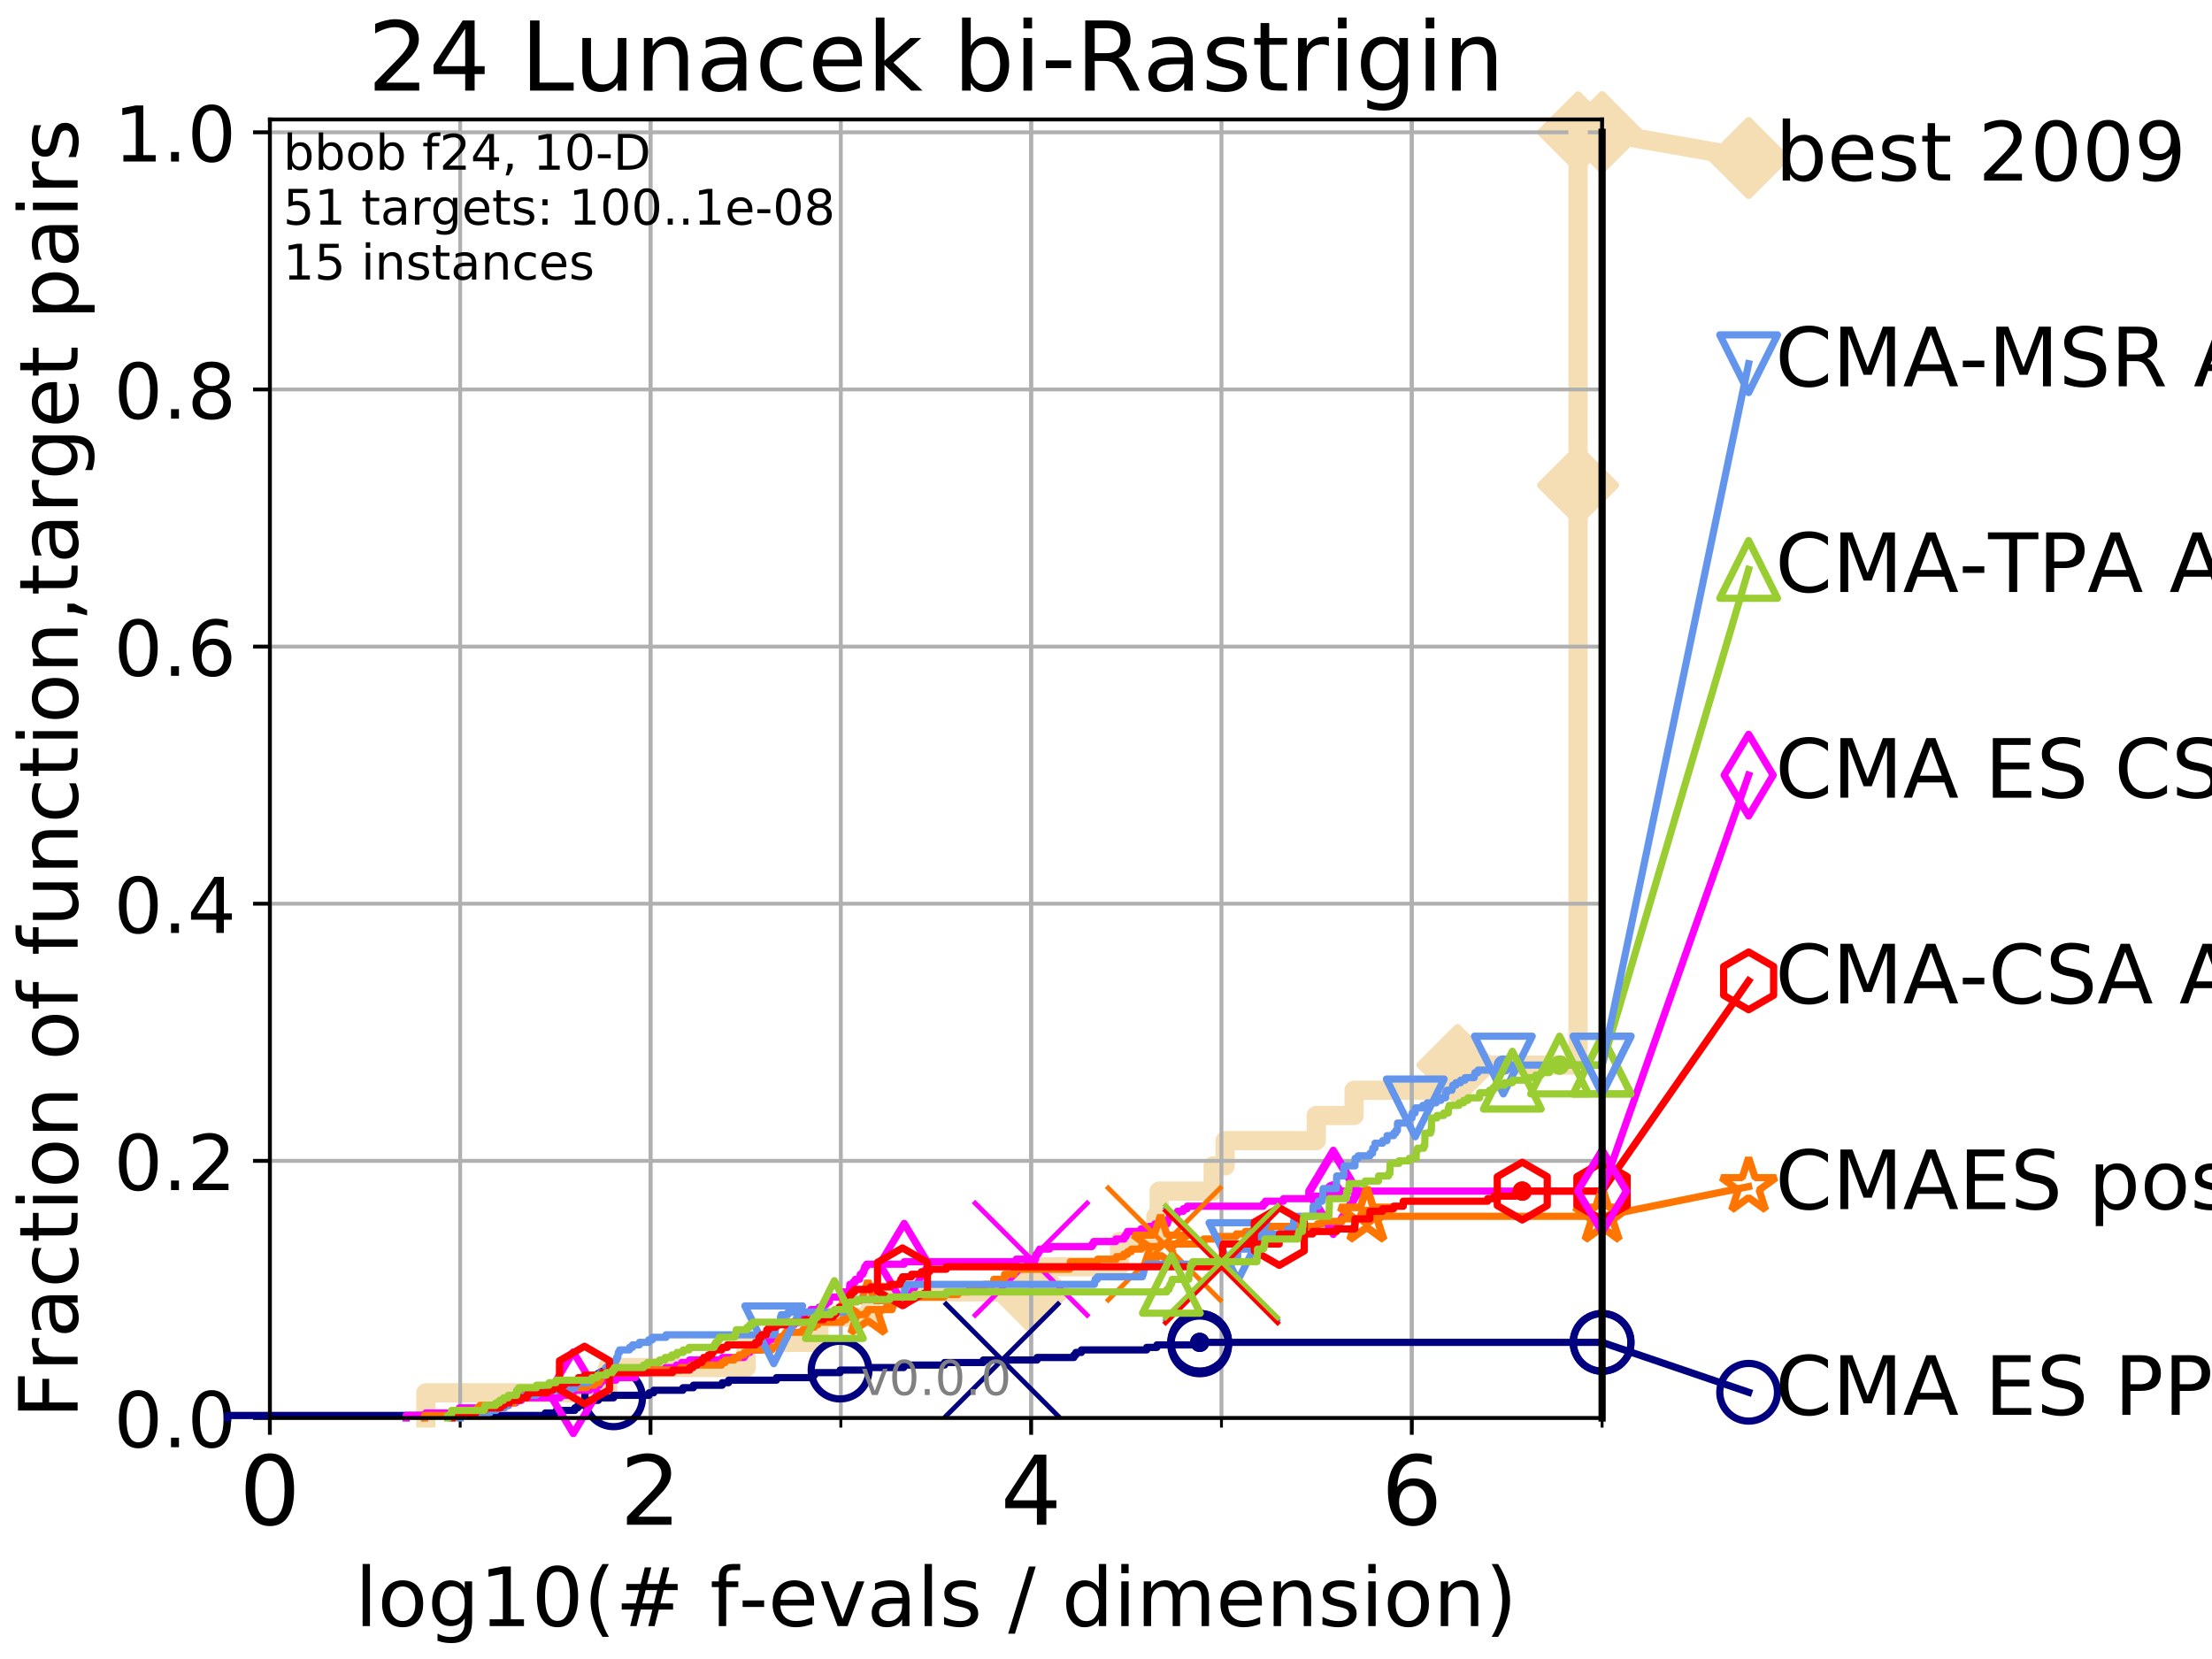 <?xml version="1.0" encoding="utf-8" standalone="no"?>
<!DOCTYPE svg PUBLIC "-//W3C//DTD SVG 1.1//EN"
  "http://www.w3.org/Graphics/SVG/1.1/DTD/svg11.dtd">
<!-- Created with matplotlib (http://matplotlib.org/) -->
<svg height="345pt" version="1.1" viewBox="0 0 460 345" width="460pt" xmlns="http://www.w3.org/2000/svg" xmlns:xlink="http://www.w3.org/1999/xlink">
 <defs>
  <style type="text/css">
*{stroke-linecap:butt;stroke-linejoin:round;}
  </style>
 </defs>
 <g id="figure_1">
  <g id="patch_1">
   <path d="M 0 345.6 
L 460.8 345.6 
L 460.8 0 
L 0 0 
z
" style="fill:#ffffff;"/>
  </g>
  <g id="axes_1">
   <g id="patch_2">
    <path d="M 56.12 294.88 
L 333.168 294.88 
L 333.168 24.84 
L 56.12 24.84 
z
" style="fill:#ffffff;"/>
   </g>
   <g id="line2d_1">
    <path d="M 88.556 294.88 
L 88.556 289.638 
L 126.381 289.638 
L 126.381 284.395 
L 155.167 284.395 
L 155.167 279.153 
L 170.291 279.153 
L 170.291 273.91 
L 181.066 273.91 
L 181.066 268.668 
L 214.219 268.668 
L 214.219 263.425 
L 232.805 263.425 
L 232.805 258.183 
L 240.359 258.183 
L 240.359 252.94 
L 241.064 252.94 
L 241.064 247.698 
L 252.289 247.698 
L 252.289 242.455 
L 254.767 242.455 
L 254.767 237.213 
L 273.727 237.213 
L 273.727 231.97 
L 281.591 231.97 
L 281.591 226.728 
L 303.09 226.728 
L 303.09 221.485 
L 328.165 221.485 
L 328.165 211 
L 328.166 211 
L 328.166 205.758 
L 328.166 205.758 
L 328.166 200.515 
L 328.166 200.515 
L 328.166 195.273 
L 328.167 195.273 
L 328.167 190.03 
L 328.167 190.03 
L 328.167 184.788 
L 328.167 184.788 
L 328.167 174.303 
L 328.167 174.303 
L 328.167 169.061 
L 328.167 169.061 
L 328.167 163.818 
L 328.168 163.818 
L 328.168 158.576 
L 328.168 158.576 
L 328.168 153.333 
L 328.168 153.333 
L 328.168 148.091 
L 328.168 148.091 
L 328.168 142.848 
L 328.169 142.848 
L 328.169 137.606 
L 328.169 137.606 
L 328.169 132.363 
L 328.169 132.363 
L 328.169 127.121 
L 328.169 127.121 
L 328.169 121.878 
L 328.169 121.878 
L 328.169 116.636 
L 328.17 116.636 
L 328.17 111.393 
L 328.17 111.393 
L 328.17 106.151 
L 328.17 106.151 
L 328.17 100.908 
L 328.17 100.908 
L 328.17 95.666 
L 328.17 95.666 
L 328.17 90.423 
L 328.17 90.423 
L 328.17 85.181 
L 328.171 85.181 
L 328.171 79.938 
L 328.171 79.938 
L 328.171 74.696 
L 328.171 74.696 
L 328.171 64.211 
L 328.172 64.211 
L 328.172 58.969 
L 328.172 58.969 
L 328.172 53.726 
L 328.172 53.726 
L 328.172 48.484 
L 328.172 48.484 
L 328.172 43.241 
L 328.172 43.241 
L 328.172 32.756 
L 328.173 32.756 
L 328.173 27.514 
L 333.168 27.514 
" style="fill:none;stroke:#f5deb3;stroke-linecap:square;stroke-width:4;"/>
   </g>
   <g id="line2d_2">
    <defs>
     <path d="M -0 7.778 
L 7.778 0 
L 0 -7.778 
L -7.778 -0 
z
" id="m7f1b778dcd" style="stroke:#f5deb3;stroke-linejoin:miter;stroke-width:1.5;"/>
    </defs>
    <g>
     <use style="fill:#f5deb3;stroke:#f5deb3;stroke-linejoin:miter;stroke-width:1.5;" x="214.219" xlink:href="#m7f1b778dcd" y="268.668"/>
     <use style="fill:#f5deb3;stroke:#f5deb3;stroke-linejoin:miter;stroke-width:1.5;" x="303.09" xlink:href="#m7f1b778dcd" y="221.485"/>
     <use style="fill:#f5deb3;stroke:#f5deb3;stroke-linejoin:miter;stroke-width:1.5;" x="328.17" xlink:href="#m7f1b778dcd" y="100.908"/>
     <use style="fill:#f5deb3;stroke:#f5deb3;stroke-linejoin:miter;stroke-width:1.5;" x="328.173" xlink:href="#m7f1b778dcd" y="27.514"/>
     <use style="fill:#f5deb3;stroke:#f5deb3;stroke-linejoin:miter;stroke-width:1.5;" x="333.168" xlink:href="#m7f1b778dcd" y="27.514"/>
    </g>
   </g>
   <g id="line2d_3">
    <path style="fill:none;stroke:#f5deb3;stroke-linecap:square;stroke-width:4;"/>
    <g/>
   </g>
   <g id="line2d_4">
    <path d="M 333.168 27.514 
L 363.643 32.861 
" style="fill:none;stroke:#f5deb3;stroke-linecap:square;stroke-width:4;"/>
    <g>
     <use style="fill:#f5deb3;stroke:#f5deb3;stroke-linejoin:miter;stroke-width:1.5;" x="333.168" xlink:href="#m7f1b778dcd" y="27.514"/>
     <use style="fill:#f5deb3;stroke:#f5deb3;stroke-linejoin:miter;stroke-width:1.5;" x="363.643" xlink:href="#m7f1b778dcd" y="32.861"/>
    </g>
   </g>
   <g id="matplotlib.axis_1">
    <g id="xtick_1">
     <g id="line2d_5">
      <path clip-path="url(#p3f62b36afd)" d="M 56.12 294.88 
L 56.12 24.84 
" style="fill:none;stroke:#b0b0b0;stroke-linecap:square;stroke-width:0.8;"/>
     </g>
     <g id="line2d_6">
      <defs>
       <path d="M 0 0 
L 0 3.5 
" id="mfcd82737c4" style="stroke:#000000;stroke-width:0.8;"/>
      </defs>
      <g>
       <use style="stroke:#000000;stroke-width:0.8;" x="56.12" xlink:href="#mfcd82737c4" y="294.88"/>
      </g>
     </g>
     <g id="text_1">
      <!-- 0 -->
      <defs>
       <path d="M 31.781 66.406 
Q 24.172 66.406 20.328 58.906 
Q 16.5 51.422 16.5 36.375 
Q 16.5 21.391 20.328 13.891 
Q 24.172 6.391 31.781 6.391 
Q 39.453 6.391 43.281 13.891 
Q 47.125 21.391 47.125 36.375 
Q 47.125 51.422 43.281 58.906 
Q 39.453 66.406 31.781 66.406 
z
M 31.781 74.219 
Q 44.047 74.219 50.516 64.516 
Q 56.984 54.828 56.984 36.375 
Q 56.984 17.969 50.516 8.266 
Q 44.047 -1.422 31.781 -1.422 
Q 19.531 -1.422 13.062 8.266 
Q 6.594 17.969 6.594 36.375 
Q 6.594 54.828 13.062 64.516 
Q 19.531 74.219 31.781 74.219 
z
" id="DejaVuSans-30"/>
      </defs>
      <g transform="translate(49.758 317.077)scale(0.2 -0.2)">
       <use xlink:href="#DejaVuSans-30"/>
      </g>
     </g>
    </g>
    <g id="xtick_2">
     <g id="line2d_7">
      <path clip-path="url(#p3f62b36afd)" d="M 135.277 294.88 
L 135.277 24.84 
" style="fill:none;stroke:#b0b0b0;stroke-linecap:square;stroke-width:0.8;"/>
     </g>
     <g id="line2d_8">
      <g>
       <use style="stroke:#000000;stroke-width:0.8;" x="135.277" xlink:href="#mfcd82737c4" y="294.88"/>
      </g>
     </g>
     <g id="text_2">
      <!-- 2 -->
      <defs>
       <path d="M 19.188 8.297 
L 53.609 8.297 
L 53.609 0 
L 7.328 0 
L 7.328 8.297 
Q 12.938 14.109 22.625 23.891 
Q 32.328 33.688 34.812 36.531 
Q 39.547 41.844 41.422 45.531 
Q 43.312 49.219 43.312 52.781 
Q 43.312 58.594 39.234 62.25 
Q 35.156 65.922 28.609 65.922 
Q 23.969 65.922 18.812 64.312 
Q 13.672 62.703 7.812 59.422 
L 7.812 69.391 
Q 13.766 71.781 18.938 73 
Q 24.125 74.219 28.422 74.219 
Q 39.75 74.219 46.484 68.547 
Q 53.219 62.891 53.219 53.422 
Q 53.219 48.922 51.531 44.891 
Q 49.859 40.875 45.406 35.406 
Q 44.188 33.984 37.641 27.219 
Q 31.109 20.453 19.188 8.297 
z
" id="DejaVuSans-32"/>
      </defs>
      <g transform="translate(128.914 317.077)scale(0.2 -0.2)">
       <use xlink:href="#DejaVuSans-32"/>
      </g>
     </g>
    </g>
    <g id="xtick_3">
     <g id="line2d_9">
      <path clip-path="url(#p3f62b36afd)" d="M 214.433 294.88 
L 214.433 24.84 
" style="fill:none;stroke:#b0b0b0;stroke-linecap:square;stroke-width:0.8;"/>
     </g>
     <g id="line2d_10">
      <g>
       <use style="stroke:#000000;stroke-width:0.8;" x="214.433" xlink:href="#mfcd82737c4" y="294.88"/>
      </g>
     </g>
     <g id="text_3">
      <!-- 4 -->
      <defs>
       <path d="M 37.797 64.312 
L 12.891 25.391 
L 37.797 25.391 
z
M 35.203 72.906 
L 47.609 72.906 
L 47.609 25.391 
L 58.016 25.391 
L 58.016 17.188 
L 47.609 17.188 
L 47.609 0 
L 37.797 0 
L 37.797 17.188 
L 4.891 17.188 
L 4.891 26.703 
z
" id="DejaVuSans-34"/>
      </defs>
      <g transform="translate(208.071 317.077)scale(0.2 -0.2)">
       <use xlink:href="#DejaVuSans-34"/>
      </g>
     </g>
    </g>
    <g id="xtick_4">
     <g id="line2d_11">
      <path clip-path="url(#p3f62b36afd)" d="M 293.59 294.88 
L 293.59 24.84 
" style="fill:none;stroke:#b0b0b0;stroke-linecap:square;stroke-width:0.8;"/>
     </g>
     <g id="line2d_12">
      <g>
       <use style="stroke:#000000;stroke-width:0.8;" x="293.59" xlink:href="#mfcd82737c4" y="294.88"/>
      </g>
     </g>
     <g id="text_4">
      <!-- 6 -->
      <defs>
       <path d="M 33.016 40.375 
Q 26.375 40.375 22.484 35.828 
Q 18.609 31.297 18.609 23.391 
Q 18.609 15.531 22.484 10.953 
Q 26.375 6.391 33.016 6.391 
Q 39.656 6.391 43.531 10.953 
Q 47.406 15.531 47.406 23.391 
Q 47.406 31.297 43.531 35.828 
Q 39.656 40.375 33.016 40.375 
z
M 52.594 71.297 
L 52.594 62.312 
Q 48.875 64.062 45.094 64.984 
Q 41.312 65.922 37.594 65.922 
Q 27.828 65.922 22.672 59.328 
Q 17.531 52.734 16.797 39.406 
Q 19.672 43.656 24.016 45.922 
Q 28.375 48.188 33.594 48.188 
Q 44.578 48.188 50.953 41.516 
Q 57.328 34.859 57.328 23.391 
Q 57.328 12.156 50.688 5.359 
Q 44.047 -1.422 33.016 -1.422 
Q 20.359 -1.422 13.672 8.266 
Q 6.984 17.969 6.984 36.375 
Q 6.984 53.656 15.188 63.938 
Q 23.391 74.219 37.203 74.219 
Q 40.922 74.219 44.703 73.484 
Q 48.484 72.75 52.594 71.297 
z
" id="DejaVuSans-36"/>
      </defs>
      <g transform="translate(287.227 317.077)scale(0.2 -0.2)">
       <use xlink:href="#DejaVuSans-36"/>
      </g>
     </g>
    </g>
    <g id="xtick_5">
     <g id="line2d_13">
      <path clip-path="url(#p3f62b36afd)" d="M 56.12 294.88 
L 56.12 24.84 
" style="fill:none;stroke:#b0b0b0;stroke-linecap:square;stroke-width:0.8;"/>
     </g>
     <g id="line2d_14">
      <defs>
       <path d="M 0 0 
L 0 2 
" id="m9668839785" style="stroke:#000000;stroke-width:0.6;"/>
      </defs>
      <g>
       <use style="stroke:#000000;stroke-width:0.6;" x="56.12" xlink:href="#m9668839785" y="294.88"/>
      </g>
     </g>
    </g>
    <g id="xtick_6">
     <g id="line2d_15">
      <path clip-path="url(#p3f62b36afd)" d="M 95.698 294.88 
L 95.698 24.84 
" style="fill:none;stroke:#b0b0b0;stroke-linecap:square;stroke-width:0.8;"/>
     </g>
     <g id="line2d_16">
      <g>
       <use style="stroke:#000000;stroke-width:0.6;" x="95.698" xlink:href="#m9668839785" y="294.88"/>
      </g>
     </g>
    </g>
    <g id="xtick_7">
     <g id="line2d_17">
      <path clip-path="url(#p3f62b36afd)" d="M 135.277 294.88 
L 135.277 24.84 
" style="fill:none;stroke:#b0b0b0;stroke-linecap:square;stroke-width:0.8;"/>
     </g>
     <g id="line2d_18">
      <g>
       <use style="stroke:#000000;stroke-width:0.6;" x="135.277" xlink:href="#m9668839785" y="294.88"/>
      </g>
     </g>
    </g>
    <g id="xtick_8">
     <g id="line2d_19">
      <path clip-path="url(#p3f62b36afd)" d="M 174.855 294.88 
L 174.855 24.84 
" style="fill:none;stroke:#b0b0b0;stroke-linecap:square;stroke-width:0.8;"/>
     </g>
     <g id="line2d_20">
      <g>
       <use style="stroke:#000000;stroke-width:0.6;" x="174.855" xlink:href="#m9668839785" y="294.88"/>
      </g>
     </g>
    </g>
    <g id="xtick_9">
     <g id="line2d_21">
      <path clip-path="url(#p3f62b36afd)" d="M 214.433 294.88 
L 214.433 24.84 
" style="fill:none;stroke:#b0b0b0;stroke-linecap:square;stroke-width:0.8;"/>
     </g>
     <g id="line2d_22">
      <g>
       <use style="stroke:#000000;stroke-width:0.6;" x="214.433" xlink:href="#m9668839785" y="294.88"/>
      </g>
     </g>
    </g>
    <g id="xtick_10">
     <g id="line2d_23">
      <path clip-path="url(#p3f62b36afd)" d="M 254.011 294.88 
L 254.011 24.84 
" style="fill:none;stroke:#b0b0b0;stroke-linecap:square;stroke-width:0.8;"/>
     </g>
     <g id="line2d_24">
      <g>
       <use style="stroke:#000000;stroke-width:0.6;" x="254.011" xlink:href="#m9668839785" y="294.88"/>
      </g>
     </g>
    </g>
    <g id="xtick_11">
     <g id="line2d_25">
      <path clip-path="url(#p3f62b36afd)" d="M 293.59 294.88 
L 293.59 24.84 
" style="fill:none;stroke:#b0b0b0;stroke-linecap:square;stroke-width:0.8;"/>
     </g>
     <g id="line2d_26">
      <g>
       <use style="stroke:#000000;stroke-width:0.6;" x="293.59" xlink:href="#m9668839785" y="294.88"/>
      </g>
     </g>
    </g>
    <g id="xtick_12">
     <g id="line2d_27">
      <path clip-path="url(#p3f62b36afd)" d="M 333.168 294.88 
L 333.168 24.84 
" style="fill:none;stroke:#b0b0b0;stroke-linecap:square;stroke-width:0.8;"/>
     </g>
     <g id="line2d_28">
      <g>
       <use style="stroke:#000000;stroke-width:0.6;" x="333.168" xlink:href="#m9668839785" y="294.88"/>
      </g>
     </g>
    </g>
    <g id="text_5">
     <!-- log10(# f-evals / dimension) -->
     <defs>
      <path d="M 9.422 75.984 
L 18.406 75.984 
L 18.406 0 
L 9.422 0 
z
" id="DejaVuSans-6c"/>
      <path d="M 30.609 48.391 
Q 23.391 48.391 19.188 42.75 
Q 14.984 37.109 14.984 27.297 
Q 14.984 17.484 19.156 11.844 
Q 23.344 6.203 30.609 6.203 
Q 37.797 6.203 41.984 11.859 
Q 46.188 17.531 46.188 27.297 
Q 46.188 37.016 41.984 42.703 
Q 37.797 48.391 30.609 48.391 
z
M 30.609 56 
Q 42.328 56 49.016 48.375 
Q 55.719 40.766 55.719 27.297 
Q 55.719 13.875 49.016 6.219 
Q 42.328 -1.422 30.609 -1.422 
Q 18.844 -1.422 12.172 6.219 
Q 5.516 13.875 5.516 27.297 
Q 5.516 40.766 12.172 48.375 
Q 18.844 56 30.609 56 
z
" id="DejaVuSans-6f"/>
      <path d="M 45.406 27.984 
Q 45.406 37.75 41.375 43.109 
Q 37.359 48.484 30.078 48.484 
Q 22.859 48.484 18.828 43.109 
Q 14.797 37.75 14.797 27.984 
Q 14.797 18.266 18.828 12.891 
Q 22.859 7.516 30.078 7.516 
Q 37.359 7.516 41.375 12.891 
Q 45.406 18.266 45.406 27.984 
z
M 54.391 6.781 
Q 54.391 -7.172 48.188 -13.984 
Q 42 -20.797 29.203 -20.797 
Q 24.469 -20.797 20.266 -20.094 
Q 16.062 -19.391 12.109 -17.922 
L 12.109 -9.188 
Q 16.062 -11.328 19.922 -12.344 
Q 23.781 -13.375 27.781 -13.375 
Q 36.625 -13.375 41.016 -8.766 
Q 45.406 -4.156 45.406 5.172 
L 45.406 9.625 
Q 42.625 4.781 38.281 2.391 
Q 33.938 0 27.875 0 
Q 17.828 0 11.672 7.656 
Q 5.516 15.328 5.516 27.984 
Q 5.516 40.672 11.672 48.328 
Q 17.828 56 27.875 56 
Q 33.938 56 38.281 53.609 
Q 42.625 51.219 45.406 46.391 
L 45.406 54.688 
L 54.391 54.688 
z
" id="DejaVuSans-67"/>
      <path d="M 12.406 8.297 
L 28.516 8.297 
L 28.516 63.922 
L 10.984 60.406 
L 10.984 69.391 
L 28.422 72.906 
L 38.281 72.906 
L 38.281 8.297 
L 54.391 8.297 
L 54.391 0 
L 12.406 0 
z
" id="DejaVuSans-31"/>
      <path d="M 31 75.875 
Q 24.469 64.656 21.281 53.656 
Q 18.109 42.672 18.109 31.391 
Q 18.109 20.125 21.312 9.062 
Q 24.516 -2 31 -13.188 
L 23.188 -13.188 
Q 15.875 -1.703 12.234 9.375 
Q 8.594 20.453 8.594 31.391 
Q 8.594 42.281 12.203 53.312 
Q 15.828 64.359 23.188 75.875 
z
" id="DejaVuSans-28"/>
      <path d="M 51.125 44 
L 36.922 44 
L 32.812 27.688 
L 47.125 27.688 
z
M 43.797 71.781 
L 38.719 51.516 
L 52.984 51.516 
L 58.109 71.781 
L 65.922 71.781 
L 60.891 51.516 
L 76.125 51.516 
L 76.125 44 
L 58.984 44 
L 54.984 27.688 
L 70.516 27.688 
L 70.516 20.219 
L 53.078 20.219 
L 48 0 
L 40.188 0 
L 45.219 20.219 
L 30.906 20.219 
L 25.875 0 
L 18.016 0 
L 23.094 20.219 
L 7.719 20.219 
L 7.719 27.688 
L 24.906 27.688 
L 29 44 
L 13.281 44 
L 13.281 51.516 
L 30.906 51.516 
L 35.891 71.781 
z
" id="DejaVuSans-23"/>
      <path id="DejaVuSans-20"/>
      <path d="M 37.109 75.984 
L 37.109 68.5 
L 28.516 68.5 
Q 23.688 68.5 21.797 66.547 
Q 19.922 64.594 19.922 59.516 
L 19.922 54.688 
L 34.719 54.688 
L 34.719 47.703 
L 19.922 47.703 
L 19.922 0 
L 10.891 0 
L 10.891 47.703 
L 2.297 47.703 
L 2.297 54.688 
L 10.891 54.688 
L 10.891 58.5 
Q 10.891 67.625 15.141 71.797 
Q 19.391 75.984 28.609 75.984 
z
" id="DejaVuSans-66"/>
      <path d="M 4.891 31.391 
L 31.203 31.391 
L 31.203 23.391 
L 4.891 23.391 
z
" id="DejaVuSans-2d"/>
      <path d="M 56.203 29.594 
L 56.203 25.203 
L 14.891 25.203 
Q 15.484 15.922 20.484 11.062 
Q 25.484 6.203 34.422 6.203 
Q 39.594 6.203 44.453 7.469 
Q 49.312 8.734 54.109 11.281 
L 54.109 2.781 
Q 49.266 0.734 44.188 -0.344 
Q 39.109 -1.422 33.891 -1.422 
Q 20.797 -1.422 13.156 6.188 
Q 5.516 13.812 5.516 26.812 
Q 5.516 40.234 12.766 48.109 
Q 20.016 56 32.328 56 
Q 43.359 56 49.781 48.891 
Q 56.203 41.797 56.203 29.594 
z
M 47.219 32.234 
Q 47.125 39.594 43.094 43.984 
Q 39.062 48.391 32.422 48.391 
Q 24.906 48.391 20.391 44.141 
Q 15.875 39.891 15.188 32.172 
z
" id="DejaVuSans-65"/>
      <path d="M 2.984 54.688 
L 12.5 54.688 
L 29.594 8.797 
L 46.688 54.688 
L 56.203 54.688 
L 35.688 0 
L 23.484 0 
z
" id="DejaVuSans-76"/>
      <path d="M 34.281 27.484 
Q 23.391 27.484 19.188 25 
Q 14.984 22.516 14.984 16.5 
Q 14.984 11.719 18.141 8.906 
Q 21.297 6.109 26.703 6.109 
Q 34.188 6.109 38.703 11.406 
Q 43.219 16.703 43.219 25.484 
L 43.219 27.484 
z
M 52.203 31.203 
L 52.203 0 
L 43.219 0 
L 43.219 8.297 
Q 40.141 3.328 35.547 0.953 
Q 30.953 -1.422 24.312 -1.422 
Q 15.922 -1.422 10.953 3.297 
Q 6 8.016 6 15.922 
Q 6 25.141 12.172 29.828 
Q 18.359 34.516 30.609 34.516 
L 43.219 34.516 
L 43.219 35.406 
Q 43.219 41.609 39.141 45 
Q 35.062 48.391 27.688 48.391 
Q 23 48.391 18.547 47.266 
Q 14.109 46.141 10.016 43.891 
L 10.016 52.203 
Q 14.938 54.109 19.578 55.047 
Q 24.219 56 28.609 56 
Q 40.484 56 46.344 49.844 
Q 52.203 43.703 52.203 31.203 
z
" id="DejaVuSans-61"/>
      <path d="M 44.281 53.078 
L 44.281 44.578 
Q 40.484 46.531 36.375 47.5 
Q 32.281 48.484 27.875 48.484 
Q 21.188 48.484 17.844 46.438 
Q 14.5 44.391 14.5 40.281 
Q 14.5 37.156 16.891 35.375 
Q 19.281 33.594 26.516 31.984 
L 29.594 31.297 
Q 39.156 29.25 43.188 25.516 
Q 47.219 21.781 47.219 15.094 
Q 47.219 7.469 41.188 3.016 
Q 35.156 -1.422 24.609 -1.422 
Q 20.219 -1.422 15.453 -0.562 
Q 10.688 0.297 5.422 2 
L 5.422 11.281 
Q 10.406 8.688 15.234 7.391 
Q 20.062 6.109 24.812 6.109 
Q 31.156 6.109 34.562 8.281 
Q 37.984 10.453 37.984 14.406 
Q 37.984 18.062 35.516 20.016 
Q 33.062 21.969 24.703 23.781 
L 21.578 24.516 
Q 13.234 26.266 9.516 29.906 
Q 5.812 33.547 5.812 39.891 
Q 5.812 47.609 11.281 51.797 
Q 16.75 56 26.812 56 
Q 31.781 56 36.172 55.266 
Q 40.578 54.547 44.281 53.078 
z
" id="DejaVuSans-73"/>
      <path d="M 25.391 72.906 
L 33.688 72.906 
L 8.297 -9.281 
L 0 -9.281 
z
" id="DejaVuSans-2f"/>
      <path d="M 45.406 46.391 
L 45.406 75.984 
L 54.391 75.984 
L 54.391 0 
L 45.406 0 
L 45.406 8.203 
Q 42.578 3.328 38.25 0.953 
Q 33.938 -1.422 27.875 -1.422 
Q 17.969 -1.422 11.734 6.484 
Q 5.516 14.406 5.516 27.297 
Q 5.516 40.188 11.734 48.094 
Q 17.969 56 27.875 56 
Q 33.938 56 38.25 53.625 
Q 42.578 51.266 45.406 46.391 
z
M 14.797 27.297 
Q 14.797 17.391 18.875 11.75 
Q 22.953 6.109 30.078 6.109 
Q 37.203 6.109 41.297 11.75 
Q 45.406 17.391 45.406 27.297 
Q 45.406 37.203 41.297 42.844 
Q 37.203 48.484 30.078 48.484 
Q 22.953 48.484 18.875 42.844 
Q 14.797 37.203 14.797 27.297 
z
" id="DejaVuSans-64"/>
      <path d="M 9.422 54.688 
L 18.406 54.688 
L 18.406 0 
L 9.422 0 
z
M 9.422 75.984 
L 18.406 75.984 
L 18.406 64.594 
L 9.422 64.594 
z
" id="DejaVuSans-69"/>
      <path d="M 52 44.188 
Q 55.375 50.25 60.062 53.125 
Q 64.75 56 71.094 56 
Q 79.641 56 84.281 50.016 
Q 88.922 44.047 88.922 33.016 
L 88.922 0 
L 79.891 0 
L 79.891 32.719 
Q 79.891 40.578 77.094 44.375 
Q 74.312 48.188 68.609 48.188 
Q 61.625 48.188 57.562 43.547 
Q 53.516 38.922 53.516 30.906 
L 53.516 0 
L 44.484 0 
L 44.484 32.719 
Q 44.484 40.625 41.703 44.406 
Q 38.922 48.188 33.109 48.188 
Q 26.219 48.188 22.156 43.531 
Q 18.109 38.875 18.109 30.906 
L 18.109 0 
L 9.078 0 
L 9.078 54.688 
L 18.109 54.688 
L 18.109 46.188 
Q 21.188 51.219 25.484 53.609 
Q 29.781 56 35.688 56 
Q 41.656 56 45.828 52.969 
Q 50 49.953 52 44.188 
z
" id="DejaVuSans-6d"/>
      <path d="M 54.891 33.016 
L 54.891 0 
L 45.906 0 
L 45.906 32.719 
Q 45.906 40.484 42.875 44.328 
Q 39.844 48.188 33.797 48.188 
Q 26.516 48.188 22.312 43.547 
Q 18.109 38.922 18.109 30.906 
L 18.109 0 
L 9.078 0 
L 9.078 54.688 
L 18.109 54.688 
L 18.109 46.188 
Q 21.344 51.125 25.703 53.562 
Q 30.078 56 35.797 56 
Q 45.219 56 50.047 50.172 
Q 54.891 44.344 54.891 33.016 
z
" id="DejaVuSans-6e"/>
      <path d="M 8.016 75.875 
L 15.828 75.875 
Q 23.141 64.359 26.781 53.312 
Q 30.422 42.281 30.422 31.391 
Q 30.422 20.453 26.781 9.375 
Q 23.141 -1.703 15.828 -13.188 
L 8.016 -13.188 
Q 14.5 -2 17.703 9.062 
Q 20.906 20.125 20.906 31.391 
Q 20.906 42.672 17.703 53.656 
Q 14.5 64.656 8.016 75.875 
z
" id="DejaVuSans-29"/>
     </defs>
     <g transform="translate(73.803 338.154)scale(0.17 -0.17)">
      <use xlink:href="#DejaVuSans-6c"/>
      <use x="27.783" xlink:href="#DejaVuSans-6f"/>
      <use x="88.965" xlink:href="#DejaVuSans-67"/>
      <use x="152.441" xlink:href="#DejaVuSans-31"/>
      <use x="216.064" xlink:href="#DejaVuSans-30"/>
      <use x="279.688" xlink:href="#DejaVuSans-28"/>
      <use x="318.701" xlink:href="#DejaVuSans-23"/>
      <use x="402.49" xlink:href="#DejaVuSans-20"/>
      <use x="434.277" xlink:href="#DejaVuSans-66"/>
      <use x="469.404" xlink:href="#DejaVuSans-2d"/>
      <use x="505.488" xlink:href="#DejaVuSans-65"/>
      <use x="567.012" xlink:href="#DejaVuSans-76"/>
      <use x="626.191" xlink:href="#DejaVuSans-61"/>
      <use x="687.471" xlink:href="#DejaVuSans-6c"/>
      <use x="715.254" xlink:href="#DejaVuSans-73"/>
      <use x="767.354" xlink:href="#DejaVuSans-20"/>
      <use x="799.141" xlink:href="#DejaVuSans-2f"/>
      <use x="832.832" xlink:href="#DejaVuSans-20"/>
      <use x="864.619" xlink:href="#DejaVuSans-64"/>
      <use x="928.096" xlink:href="#DejaVuSans-69"/>
      <use x="955.879" xlink:href="#DejaVuSans-6d"/>
      <use x="1053.291" xlink:href="#DejaVuSans-65"/>
      <use x="1114.814" xlink:href="#DejaVuSans-6e"/>
      <use x="1178.193" xlink:href="#DejaVuSans-73"/>
      <use x="1230.293" xlink:href="#DejaVuSans-69"/>
      <use x="1258.076" xlink:href="#DejaVuSans-6f"/>
      <use x="1319.258" xlink:href="#DejaVuSans-6e"/>
      <use x="1382.637" xlink:href="#DejaVuSans-29"/>
     </g>
    </g>
   </g>
   <g id="matplotlib.axis_2">
    <g id="ytick_1">
     <g id="line2d_29">
      <path clip-path="url(#p3f62b36afd)" d="M 56.12 294.88 
L 333.168 294.88 
" style="fill:none;stroke:#b0b0b0;stroke-linecap:square;stroke-width:0.8;"/>
     </g>
     <g id="line2d_30">
      <defs>
       <path d="M 0 0 
L -3.5 0 
" id="m8c3460779a" style="stroke:#000000;stroke-width:0.8;"/>
      </defs>
      <g>
       <use style="stroke:#000000;stroke-width:0.8;" x="56.12" xlink:href="#m8c3460779a" y="294.88"/>
      </g>
     </g>
     <g id="text_6">
      <!-- 0.0 -->
      <defs>
       <path d="M 10.688 12.406 
L 21 12.406 
L 21 0 
L 10.688 0 
z
" id="DejaVuSans-2e"/>
      </defs>
      <g transform="translate(23.675 300.959)scale(0.16 -0.16)">
       <use xlink:href="#DejaVuSans-30"/>
       <use x="63.623" xlink:href="#DejaVuSans-2e"/>
       <use x="95.41" xlink:href="#DejaVuSans-30"/>
      </g>
     </g>
    </g>
    <g id="ytick_2">
     <g id="line2d_31">
      <path clip-path="url(#p3f62b36afd)" d="M 56.12 241.407 
L 333.168 241.407 
" style="fill:none;stroke:#b0b0b0;stroke-linecap:square;stroke-width:0.8;"/>
     </g>
     <g id="line2d_32">
      <g>
       <use style="stroke:#000000;stroke-width:0.8;" x="56.12" xlink:href="#m8c3460779a" y="241.407"/>
      </g>
     </g>
     <g id="text_7">
      <!-- 0.2 -->
      <g transform="translate(23.675 247.485)scale(0.16 -0.16)">
       <use xlink:href="#DejaVuSans-30"/>
       <use x="63.623" xlink:href="#DejaVuSans-2e"/>
       <use x="95.41" xlink:href="#DejaVuSans-32"/>
      </g>
     </g>
    </g>
    <g id="ytick_3">
     <g id="line2d_33">
      <path clip-path="url(#p3f62b36afd)" d="M 56.12 187.933 
L 333.168 187.933 
" style="fill:none;stroke:#b0b0b0;stroke-linecap:square;stroke-width:0.8;"/>
     </g>
     <g id="line2d_34">
      <g>
       <use style="stroke:#000000;stroke-width:0.8;" x="56.12" xlink:href="#m8c3460779a" y="187.933"/>
      </g>
     </g>
     <g id="text_8">
      <!-- 0.4 -->
      <g transform="translate(23.675 194.012)scale(0.16 -0.16)">
       <use xlink:href="#DejaVuSans-30"/>
       <use x="63.623" xlink:href="#DejaVuSans-2e"/>
       <use x="95.41" xlink:href="#DejaVuSans-34"/>
      </g>
     </g>
    </g>
    <g id="ytick_4">
     <g id="line2d_35">
      <path clip-path="url(#p3f62b36afd)" d="M 56.12 134.46 
L 333.168 134.46 
" style="fill:none;stroke:#b0b0b0;stroke-linecap:square;stroke-width:0.8;"/>
     </g>
     <g id="line2d_36">
      <g>
       <use style="stroke:#000000;stroke-width:0.8;" x="56.12" xlink:href="#m8c3460779a" y="134.46"/>
      </g>
     </g>
     <g id="text_9">
      <!-- 0.6 -->
      <g transform="translate(23.675 140.539)scale(0.16 -0.16)">
       <use xlink:href="#DejaVuSans-30"/>
       <use x="63.623" xlink:href="#DejaVuSans-2e"/>
       <use x="95.41" xlink:href="#DejaVuSans-36"/>
      </g>
     </g>
    </g>
    <g id="ytick_5">
     <g id="line2d_37">
      <path clip-path="url(#p3f62b36afd)" d="M 56.12 80.987 
L 333.168 80.987 
" style="fill:none;stroke:#b0b0b0;stroke-linecap:square;stroke-width:0.8;"/>
     </g>
     <g id="line2d_38">
      <g>
       <use style="stroke:#000000;stroke-width:0.8;" x="56.12" xlink:href="#m8c3460779a" y="80.987"/>
      </g>
     </g>
     <g id="text_10">
      <!-- 0.8 -->
      <defs>
       <path d="M 31.781 34.625 
Q 24.75 34.625 20.719 30.859 
Q 16.703 27.094 16.703 20.516 
Q 16.703 13.922 20.719 10.156 
Q 24.75 6.391 31.781 6.391 
Q 38.812 6.391 42.859 10.172 
Q 46.922 13.969 46.922 20.516 
Q 46.922 27.094 42.891 30.859 
Q 38.875 34.625 31.781 34.625 
z
M 21.922 38.812 
Q 15.578 40.375 12.031 44.719 
Q 8.5 49.078 8.5 55.328 
Q 8.5 64.062 14.719 69.141 
Q 20.953 74.219 31.781 74.219 
Q 42.672 74.219 48.875 69.141 
Q 55.078 64.062 55.078 55.328 
Q 55.078 49.078 51.531 44.719 
Q 48 40.375 41.703 38.812 
Q 48.828 37.156 52.797 32.312 
Q 56.781 27.484 56.781 20.516 
Q 56.781 9.906 50.312 4.234 
Q 43.844 -1.422 31.781 -1.422 
Q 19.734 -1.422 13.25 4.234 
Q 6.781 9.906 6.781 20.516 
Q 6.781 27.484 10.781 32.312 
Q 14.797 37.156 21.922 38.812 
z
M 18.312 54.391 
Q 18.312 48.734 21.844 45.562 
Q 25.391 42.391 31.781 42.391 
Q 38.141 42.391 41.719 45.562 
Q 45.312 48.734 45.312 54.391 
Q 45.312 60.062 41.719 63.234 
Q 38.141 66.406 31.781 66.406 
Q 25.391 66.406 21.844 63.234 
Q 18.312 60.062 18.312 54.391 
z
" id="DejaVuSans-38"/>
      </defs>
      <g transform="translate(23.675 87.066)scale(0.16 -0.16)">
       <use xlink:href="#DejaVuSans-30"/>
       <use x="63.623" xlink:href="#DejaVuSans-2e"/>
       <use x="95.41" xlink:href="#DejaVuSans-38"/>
      </g>
     </g>
    </g>
    <g id="ytick_6">
     <g id="line2d_39">
      <path clip-path="url(#p3f62b36afd)" d="M 56.12 27.514 
L 333.168 27.514 
" style="fill:none;stroke:#b0b0b0;stroke-linecap:square;stroke-width:0.8;"/>
     </g>
     <g id="line2d_40">
      <g>
       <use style="stroke:#000000;stroke-width:0.8;" x="56.12" xlink:href="#m8c3460779a" y="27.514"/>
      </g>
     </g>
     <g id="text_11">
      <!-- 1.0 -->
      <g transform="translate(23.675 33.592)scale(0.16 -0.16)">
       <use xlink:href="#DejaVuSans-31"/>
       <use x="63.623" xlink:href="#DejaVuSans-2e"/>
       <use x="95.41" xlink:href="#DejaVuSans-30"/>
      </g>
     </g>
    </g>
    <g id="text_12">
     <!-- Fraction of function,target pairs -->
     <defs>
      <path d="M 9.812 72.906 
L 51.703 72.906 
L 51.703 64.594 
L 19.672 64.594 
L 19.672 43.109 
L 48.578 43.109 
L 48.578 34.812 
L 19.672 34.812 
L 19.672 0 
L 9.812 0 
z
" id="DejaVuSans-46"/>
      <path d="M 41.109 46.297 
Q 39.594 47.172 37.812 47.578 
Q 36.031 48 33.891 48 
Q 26.266 48 22.188 43.047 
Q 18.109 38.094 18.109 28.812 
L 18.109 0 
L 9.078 0 
L 9.078 54.688 
L 18.109 54.688 
L 18.109 46.188 
Q 20.953 51.172 25.484 53.578 
Q 30.031 56 36.531 56 
Q 37.453 56 38.578 55.875 
Q 39.703 55.766 41.062 55.516 
z
" id="DejaVuSans-72"/>
      <path d="M 48.781 52.594 
L 48.781 44.188 
Q 44.969 46.297 41.141 47.344 
Q 37.312 48.391 33.406 48.391 
Q 24.656 48.391 19.812 42.844 
Q 14.984 37.312 14.984 27.297 
Q 14.984 17.281 19.812 11.734 
Q 24.656 6.203 33.406 6.203 
Q 37.312 6.203 41.141 7.25 
Q 44.969 8.297 48.781 10.406 
L 48.781 2.094 
Q 45.016 0.344 40.984 -0.531 
Q 36.969 -1.422 32.422 -1.422 
Q 20.062 -1.422 12.781 6.344 
Q 5.516 14.109 5.516 27.297 
Q 5.516 40.672 12.859 48.328 
Q 20.219 56 33.016 56 
Q 37.156 56 41.109 55.141 
Q 45.062 54.297 48.781 52.594 
z
" id="DejaVuSans-63"/>
      <path d="M 18.312 70.219 
L 18.312 54.688 
L 36.812 54.688 
L 36.812 47.703 
L 18.312 47.703 
L 18.312 18.016 
Q 18.312 11.328 20.141 9.422 
Q 21.969 7.516 27.594 7.516 
L 36.812 7.516 
L 36.812 0 
L 27.594 0 
Q 17.188 0 13.234 3.875 
Q 9.281 7.766 9.281 18.016 
L 9.281 47.703 
L 2.688 47.703 
L 2.688 54.688 
L 9.281 54.688 
L 9.281 70.219 
z
" id="DejaVuSans-74"/>
      <path d="M 8.5 21.578 
L 8.5 54.688 
L 17.484 54.688 
L 17.484 21.922 
Q 17.484 14.156 20.5 10.266 
Q 23.531 6.391 29.594 6.391 
Q 36.859 6.391 41.078 11.031 
Q 45.312 15.672 45.312 23.688 
L 45.312 54.688 
L 54.297 54.688 
L 54.297 0 
L 45.312 0 
L 45.312 8.406 
Q 42.047 3.422 37.719 1 
Q 33.406 -1.422 27.688 -1.422 
Q 18.266 -1.422 13.375 4.438 
Q 8.5 10.297 8.5 21.578 
z
M 31.109 56 
z
" id="DejaVuSans-75"/>
      <path d="M 11.719 12.406 
L 22.016 12.406 
L 22.016 4 
L 14.016 -11.625 
L 7.719 -11.625 
L 11.719 4 
z
" id="DejaVuSans-2c"/>
      <path d="M 18.109 8.203 
L 18.109 -20.797 
L 9.078 -20.797 
L 9.078 54.688 
L 18.109 54.688 
L 18.109 46.391 
Q 20.953 51.266 25.266 53.625 
Q 29.594 56 35.594 56 
Q 45.562 56 51.781 48.094 
Q 58.016 40.188 58.016 27.297 
Q 58.016 14.406 51.781 6.484 
Q 45.562 -1.422 35.594 -1.422 
Q 29.594 -1.422 25.266 0.953 
Q 20.953 3.328 18.109 8.203 
z
M 48.688 27.297 
Q 48.688 37.203 44.609 42.844 
Q 40.531 48.484 33.406 48.484 
Q 26.266 48.484 22.188 42.844 
Q 18.109 37.203 18.109 27.297 
Q 18.109 17.391 22.188 11.75 
Q 26.266 6.109 33.406 6.109 
Q 40.531 6.109 44.609 11.75 
Q 48.688 17.391 48.688 27.297 
z
" id="DejaVuSans-70"/>
     </defs>
     <g transform="translate(16.14 294.999)rotate(-90)scale(0.17 -0.17)">
      <use xlink:href="#DejaVuSans-46"/>
      <use x="57.41" xlink:href="#DejaVuSans-72"/>
      <use x="98.523" xlink:href="#DejaVuSans-61"/>
      <use x="159.803" xlink:href="#DejaVuSans-63"/>
      <use x="214.783" xlink:href="#DejaVuSans-74"/>
      <use x="253.992" xlink:href="#DejaVuSans-69"/>
      <use x="281.775" xlink:href="#DejaVuSans-6f"/>
      <use x="342.957" xlink:href="#DejaVuSans-6e"/>
      <use x="406.336" xlink:href="#DejaVuSans-20"/>
      <use x="438.123" xlink:href="#DejaVuSans-6f"/>
      <use x="499.305" xlink:href="#DejaVuSans-66"/>
      <use x="534.51" xlink:href="#DejaVuSans-20"/>
      <use x="566.297" xlink:href="#DejaVuSans-66"/>
      <use x="601.502" xlink:href="#DejaVuSans-75"/>
      <use x="664.881" xlink:href="#DejaVuSans-6e"/>
      <use x="728.26" xlink:href="#DejaVuSans-63"/>
      <use x="783.24" xlink:href="#DejaVuSans-74"/>
      <use x="822.449" xlink:href="#DejaVuSans-69"/>
      <use x="850.232" xlink:href="#DejaVuSans-6f"/>
      <use x="911.414" xlink:href="#DejaVuSans-6e"/>
      <use x="974.793" xlink:href="#DejaVuSans-2c"/>
      <use x="1006.58" xlink:href="#DejaVuSans-74"/>
      <use x="1045.789" xlink:href="#DejaVuSans-61"/>
      <use x="1107.068" xlink:href="#DejaVuSans-72"/>
      <use x="1148.166" xlink:href="#DejaVuSans-67"/>
      <use x="1211.643" xlink:href="#DejaVuSans-65"/>
      <use x="1273.166" xlink:href="#DejaVuSans-74"/>
      <use x="1312.375" xlink:href="#DejaVuSans-20"/>
      <use x="1344.162" xlink:href="#DejaVuSans-70"/>
      <use x="1407.639" xlink:href="#DejaVuSans-61"/>
      <use x="1468.918" xlink:href="#DejaVuSans-69"/>
      <use x="1496.701" xlink:href="#DejaVuSans-72"/>
      <use x="1537.814" xlink:href="#DejaVuSans-73"/>
     </g>
    </g>
   </g>
   <g id="line2d_41">
    <defs>
     <path d="M 0 1.5 
C 0.398 1.5 0.779 1.342 1.061 1.061 
C 1.342 0.779 1.5 0.398 1.5 0 
C 1.5 -0.398 1.342 -0.779 1.061 -1.061 
C 0.779 -1.342 0.398 -1.5 0 -1.5 
C -0.398 -1.5 -0.779 -1.342 -1.061 -1.061 
C -1.342 -0.779 -1.5 -0.398 -1.5 0 
C -1.5 0.398 -1.342 0.779 -1.061 1.061 
C -0.779 1.342 -0.398 1.5 0 1.5 
z
" id="m5e8622c15b" style="stroke:#f5deb3;"/>
    </defs>
    <g>
     <use style="fill:#f5deb3;stroke:#f5deb3;" x="328.173" xlink:href="#m5e8622c15b" y="27.514"/>
     <use style="fill:#f5deb3;stroke:#f5deb3;" x="328.173" xlink:href="#m5e8622c15b" y="27.514"/>
    </g>
   </g>
   <g id="line2d_42">
    <defs>
     <path d="M 0 1.5 
C 0.398 1.5 0.779 1.342 1.061 1.061 
C 1.342 0.779 1.5 0.398 1.5 0 
C 1.5 -0.398 1.342 -0.779 1.061 -1.061 
C 0.779 -1.342 0.398 -1.5 0 -1.5 
C -0.398 -1.5 -0.779 -1.342 -1.061 -1.061 
C -1.342 -0.779 -1.5 -0.398 -1.5 0 
C -1.5 0.398 -1.342 0.779 -1.061 1.061 
C -0.779 1.342 -0.398 1.5 0 1.5 
z
" id="m243a853f0d" style="stroke:#000080;"/>
    </defs>
    <g>
     <use style="fill:#000080;stroke:#000080;" x="249.489" xlink:href="#m243a853f0d" y="279.153"/>
     <use style="fill:#000080;stroke:#000080;" x="249.489" xlink:href="#m243a853f0d" y="279.153"/>
    </g>
   </g>
   <g id="line2d_43">
    <path d="M 47.34 294.88 
L 47.34 294.356 
L 113.396 294.356 
L 113.396 293.832 
L 115.691 293.832 
L 115.691 293.307 
L 119.527 293.307 
L 119.527 292.783 
L 120.16 292.783 
L 120.16 292.259 
L 120.929 292.259 
L 120.929 291.735 
L 122.661 291.735 
L 122.661 291.21 
L 124.429 291.21 
L 124.429 290.686 
L 127.606 290.686 
L 127.606 290.162 
L 134.982 290.162 
L 134.982 289.638 
L 135.951 289.638 
L 135.951 289.113 
L 142.015 289.113 
L 142.015 288.589 
L 144.194 288.589 
L 144.194 288.065 
L 150.195 288.065 
L 150.195 287.541 
L 151.521 287.541 
L 151.521 287.016 
L 161.47 287.016 
L 161.47 286.492 
L 169.016 286.492 
L 169.016 285.968 
L 169.398 285.968 
L 169.398 285.444 
L 174.696 285.444 
L 174.696 284.919 
L 180.736 284.919 
L 180.736 284.395 
L 187.932 284.395 
L 187.932 283.871 
L 196.427 283.871 
L 196.427 283.347 
L 204.479 283.347 
L 204.479 282.822 
L 215.673 282.822 
L 215.673 282.298 
L 223.326 282.298 
L 223.326 281.774 
L 223.735 281.774 
L 223.735 281.25 
L 224.877 281.25 
L 224.877 280.725 
L 238.462 280.725 
L 238.462 280.201 
L 240.583 280.201 
L 240.583 279.677 
L 249.489 279.677 
L 249.489 279.153 
L 333.168 279.153 
" style="fill:none;stroke:#000080;stroke-linecap:square;stroke-width:1.5;"/>
   </g>
   <g id="line2d_44">
    <defs>
     <path d="M 0 6 
C 1.591 6 3.117 5.368 4.243 4.243 
C 5.368 3.117 6 1.591 6 0 
C 6 -1.591 5.368 -3.117 4.243 -4.243 
C 3.117 -5.368 1.591 -6 0 -6 
C -1.591 -6 -3.117 -5.368 -4.243 -4.243 
C -5.368 -3.117 -6 -1.591 -6 0 
C -6 1.591 -5.368 3.117 -4.243 4.243 
C -3.117 5.368 -1.591 6 0 6 
z
" id="m4f82891eb8" style="stroke:#000080;stroke-width:1.5;"/>
    </defs>
    <g>
     <use style="fill:none;stroke:#000080;stroke-width:1.5;" x="127.606" xlink:href="#m4f82891eb8" y="290.686"/>
     <use style="fill:none;stroke:#000080;stroke-width:1.5;" x="174.696" xlink:href="#m4f82891eb8" y="284.919"/>
     <use style="fill:none;stroke:#000080;stroke-width:1.5;" x="249.489" xlink:href="#m4f82891eb8" y="279.677"/>
     <use style="fill:none;stroke:#000080;stroke-width:1.5;" x="249.489" xlink:href="#m4f82891eb8" y="279.153"/>
     <use style="fill:none;stroke:#000080;stroke-width:1.5;" x="249.489" xlink:href="#m4f82891eb8" y="279.153"/>
     <use style="fill:none;stroke:#000080;stroke-width:1.5;" x="333.168" xlink:href="#m4f82891eb8" y="279.153"/>
    </g>
   </g>
   <g id="line2d_45">
    <path style="fill:none;stroke:#000080;stroke-linecap:square;stroke-width:1.5;"/>
    <g/>
   </g>
   <g id="line2d_46">
    <path clip-path="url(#p3f62b36afd)" d="M 208.381 282.822 
" style="fill:none;stroke:#000080;stroke-linecap:square;stroke-width:1.5;"/>
    <defs>
     <path d="M -12 12 
L 12 -12 
M -12 -12 
L 12 12 
" id="m89ece0f71e" style="stroke:#000080;"/>
    </defs>
    <g clip-path="url(#p3f62b36afd)">
     <use style="fill:#000080;stroke:#000080;" x="208.381" xlink:href="#m89ece0f71e" y="282.822"/>
    </g>
   </g>
   <g id="line2d_47">
    <defs>
     <path d="M 0 1.5 
C 0.398 1.5 0.779 1.342 1.061 1.061 
C 1.342 0.779 1.5 0.398 1.5 0 
C 1.5 -0.398 1.342 -0.779 1.061 -1.061 
C 0.779 -1.342 0.398 -1.5 0 -1.5 
C -0.398 -1.5 -0.779 -1.342 -1.061 -1.061 
C -1.342 -0.779 -1.5 -0.398 -1.5 0 
C -1.5 0.398 -1.342 0.779 -1.061 1.061 
C -0.779 1.342 -0.398 1.5 0 1.5 
z
" id="m961fd82b1c" style="stroke:#ff00ff;"/>
    </defs>
    <g>
     <use style="fill:#ff00ff;stroke:#ff00ff;" x="277.261" xlink:href="#m961fd82b1c" y="247.698"/>
     <use style="fill:#ff00ff;stroke:#ff00ff;" x="277.261" xlink:href="#m961fd82b1c" y="247.698"/>
    </g>
   </g>
   <g id="line2d_48">
    <path d="M 84.458 294.88 
L 84.458 294.356 
L 88.556 294.356 
L 88.556 293.832 
L 95.351 293.832 
L 95.351 293.307 
L 95.526 293.307 
L 95.526 292.783 
L 102.32 292.783 
L 102.32 292.259 
L 105.802 292.259 
L 105.802 291.735 
L 107.265 291.735 
L 107.265 291.21 
L 108.451 291.21 
L 108.451 290.686 
L 116.53 290.686 
L 116.53 290.162 
L 118.233 290.162 
L 118.233 289.638 
L 119.223 289.638 
L 119.223 289.113 
L 122.625 289.113 
L 122.732 288.065 
L 124.653 288.065 
L 124.653 287.541 
L 125.032 287.541 
L 125.032 287.016 
L 128.108 287.016 
L 128.108 286.492 
L 132.095 286.492 
L 132.156 285.444 
L 135.19 285.444 
L 135.19 284.919 
L 138.41 284.919 
L 138.41 284.395 
L 140.688 284.395 
L 140.688 283.871 
L 141.758 283.871 
L 141.758 283.347 
L 143.377 283.347 
L 143.377 282.822 
L 150.195 282.822 
L 150.195 282.298 
L 154.74 282.298 
L 154.74 281.774 
L 155.124 281.774 
L 155.124 281.25 
L 155.954 281.25 
L 155.954 280.725 
L 158.314 280.725 
L 158.412 279.677 
L 159.479 279.677 
L 159.479 279.153 
L 159.634 279.153 
L 159.634 278.628 
L 160.384 278.628 
L 160.384 278.104 
L 163.098 278.104 
L 163.098 277.58 
L 163.605 277.58 
L 163.605 277.056 
L 163.776 277.056 
L 163.776 276.531 
L 164.12 276.531 
L 164.12 276.007 
L 164.438 276.007 
L 164.438 275.483 
L 165.175 275.483 
L 165.175 274.959 
L 165.985 274.959 
L 165.985 274.434 
L 166.174 274.434 
L 166.174 273.91 
L 166.299 273.91 
L 166.299 273.386 
L 167.262 273.386 
L 167.262 272.862 
L 168.623 272.862 
L 168.623 272.337 
L 170.367 272.337 
L 170.367 271.813 
L 171.192 271.813 
L 171.192 271.289 
L 171.815 271.289 
L 171.815 270.765 
L 172.455 270.765 
L 172.455 270.24 
L 172.601 270.24 
L 172.601 269.716 
L 174.762 269.716 
L 174.762 269.192 
L 175.351 269.192 
L 175.351 268.668 
L 176.641 268.668 
L 176.721 267.095 
L 177.45 267.095 
L 177.45 266.571 
L 177.882 266.571 
L 177.882 266.046 
L 178.76 266.046 
L 178.76 265.522 
L 178.9 265.522 
L 178.9 264.998 
L 179.417 264.998 
L 179.417 264.474 
L 179.669 264.474 
L 179.669 263.949 
L 179.824 263.949 
L 179.824 263.425 
L 180.203 263.425 
L 180.203 262.901 
L 188.034 262.901 
L 188.034 262.377 
L 211.328 262.377 
L 211.328 261.852 
L 215.365 261.852 
L 215.365 261.328 
L 215.485 261.328 
L 215.485 260.804 
L 215.867 260.804 
L 215.867 260.28 
L 216.191 260.28 
L 216.191 259.755 
L 218.265 259.755 
L 218.265 259.231 
L 227.085 259.231 
L 227.085 258.707 
L 227.428 258.707 
L 227.428 258.183 
L 232.046 258.183 
L 232.046 257.658 
L 233.79 257.658 
L 233.79 257.134 
L 234.17 257.134 
L 234.17 256.61 
L 234.464 256.61 
L 234.464 256.086 
L 237.26 256.086 
L 237.26 255.561 
L 239.001 255.561 
L 239.001 255.037 
L 240.153 255.037 
L 240.153 254.513 
L 242.737 254.513 
L 242.737 253.989 
L 242.957 253.989 
L 242.957 253.464 
L 243.176 253.464 
L 243.176 252.94 
L 244.514 252.94 
L 244.514 252.416 
L 244.878 252.416 
L 244.878 251.892 
L 246.071 251.892 
L 246.071 251.367 
L 246.884 251.367 
L 246.884 250.843 
L 262.703 250.843 
L 262.703 250.319 
L 263.146 250.319 
L 263.146 249.795 
L 266.906 249.795 
L 266.906 249.27 
L 272.117 249.27 
L 272.117 248.746 
L 275.303 248.746 
L 275.303 248.222 
L 277.261 248.222 
L 277.261 247.698 
L 333.168 247.698 
L 333.168 247.698 
" style="fill:none;stroke:#ff00ff;stroke-linecap:square;stroke-width:1.5;"/>
   </g>
   <g id="line2d_49">
    <defs>
     <path d="M -0 8.485 
L 5.091 0 
L 0 -8.485 
L -5.091 -0 
z
" id="mf2b9744538" style="stroke:#ff00ff;stroke-linejoin:miter;stroke-width:1.5;"/>
    </defs>
    <g>
     <use style="fill:none;stroke:#ff00ff;stroke-linejoin:miter;stroke-width:1.5;" x="119.223" xlink:href="#mf2b9744538" y="289.638"/>
     <use style="fill:none;stroke:#ff00ff;stroke-linejoin:miter;stroke-width:1.5;" x="188.034" xlink:href="#mf2b9744538" y="262.901"/>
     <use style="fill:none;stroke:#ff00ff;stroke-linejoin:miter;stroke-width:1.5;" x="277.261" xlink:href="#mf2b9744538" y="248.222"/>
     <use style="fill:none;stroke:#ff00ff;stroke-linejoin:miter;stroke-width:1.5;" x="277.261" xlink:href="#mf2b9744538" y="247.698"/>
     <use style="fill:none;stroke:#ff00ff;stroke-linejoin:miter;stroke-width:1.5;" x="333.168" xlink:href="#mf2b9744538" y="247.698"/>
    </g>
   </g>
   <g id="line2d_50">
    <path style="fill:none;stroke:#ff00ff;stroke-linecap:square;stroke-width:1.5;"/>
    <g/>
   </g>
   <g id="line2d_51">
    <path clip-path="url(#p3f62b36afd)" d="M 214.433 261.852 
" style="fill:none;stroke:#ff00ff;stroke-linecap:square;stroke-width:1.5;"/>
    <defs>
     <path d="M -12 12 
L 12 -12 
M -12 -12 
L 12 12 
" id="m9574fc3b61" style="stroke:#ff00ff;"/>
    </defs>
    <g clip-path="url(#p3f62b36afd)">
     <use style="fill:#ff00ff;stroke:#ff00ff;" x="214.433" xlink:href="#m9574fc3b61" y="261.852"/>
    </g>
   </g>
   <g id="line2d_52">
    <defs>
     <path d="M 0 1.5 
C 0.398 1.5 0.779 1.342 1.061 1.061 
C 1.342 0.779 1.5 0.398 1.5 0 
C 1.5 -0.398 1.342 -0.779 1.061 -1.061 
C 0.779 -1.342 0.398 -1.5 0 -1.5 
C -0.398 -1.5 -0.779 -1.342 -1.061 -1.061 
C -1.342 -0.779 -1.5 -0.398 -1.5 0 
C -1.5 0.398 -1.342 0.779 -1.061 1.061 
C -0.779 1.342 -0.398 1.5 0 1.5 
z
" id="m4211918dc4" style="stroke:#ff7500;"/>
    </defs>
    <g>
     <use style="fill:#ff7500;stroke:#ff7500;" x="284.247" xlink:href="#m4211918dc4" y="252.94"/>
     <use style="fill:#ff7500;stroke:#ff7500;" x="284.247" xlink:href="#m4211918dc4" y="252.94"/>
    </g>
   </g>
   <g id="line2d_53">
    <path d="M 88.294 294.88 
L 88.294 294.356 
L 96.7 294.356 
L 96.7 293.832 
L 97.18 293.832 
L 97.18 293.307 
L 99.257 293.307 
L 99.257 292.783 
L 99.807 292.783 
L 99.807 292.259 
L 104.819 292.259 
L 104.819 291.735 
L 107 291.735 
L 107.089 290.162 
L 107.353 290.162 
L 107.353 289.638 
L 109.637 289.638 
L 109.637 289.113 
L 114.409 289.113 
L 114.409 288.589 
L 122.041 288.589 
L 122.041 288.065 
L 123.669 288.065 
L 123.669 287.541 
L 124.621 287.541 
L 124.621 287.016 
L 124.907 287.016 
L 124.938 285.968 
L 126.893 285.968 
L 126.893 285.444 
L 131.181 285.444 
L 131.181 284.919 
L 141.532 284.919 
L 141.532 284.395 
L 143.769 284.395 
L 143.769 283.871 
L 150.065 283.871 
L 150.065 283.347 
L 150.819 283.347 
L 150.819 282.822 
L 152.646 282.822 
L 152.646 282.298 
L 153.684 282.298 
L 153.684 281.774 
L 154.752 281.774 
L 154.752 281.25 
L 155.467 281.25 
L 155.467 280.725 
L 160.495 280.725 
L 160.495 280.201 
L 161.671 280.201 
L 161.678 279.153 
L 161.884 279.153 
L 161.884 278.628 
L 162.207 278.628 
L 162.207 278.104 
L 163.006 278.104 
L 163.006 277.58 
L 163.382 277.58 
L 163.382 277.056 
L 166.921 277.056 
L 166.921 276.531 
L 168.367 276.531 
L 168.367 276.007 
L 169.289 276.007 
L 169.289 275.483 
L 170.079 275.483 
L 170.079 274.959 
L 175.101 274.959 
L 175.101 274.434 
L 175.882 274.434 
L 175.882 273.91 
L 177.203 273.91 
L 177.203 273.386 
L 180.101 273.386 
L 180.101 272.862 
L 180.472 272.862 
L 180.472 272.337 
L 185.511 272.337 
L 185.511 271.813 
L 185.678 271.813 
L 185.787 270.765 
L 186.328 270.765 
L 186.328 270.24 
L 188.752 270.24 
L 188.752 269.716 
L 196.332 269.716 
L 196.332 269.192 
L 199.232 269.192 
L 199.232 268.668 
L 201.564 268.668 
L 201.564 268.143 
L 201.722 268.143 
L 201.722 267.619 
L 204.737 267.619 
L 204.737 267.095 
L 206.59 267.095 
L 206.666 266.046 
L 208.83 266.046 
L 208.917 264.998 
L 210.871 264.998 
L 210.871 264.474 
L 211.033 264.474 
L 211.033 263.949 
L 222.449 263.949 
L 222.535 262.901 
L 222.562 262.901 
L 222.562 262.377 
L 228.275 262.377 
L 228.275 261.852 
L 232.161 261.852 
L 232.161 261.328 
L 233.682 261.328 
L 233.682 260.804 
L 234.518 260.804 
L 234.518 260.28 
L 235.261 260.28 
L 235.261 259.755 
L 237.361 259.755 
L 237.361 259.231 
L 241.344 259.231 
L 241.344 258.707 
L 250.322 258.707 
L 250.322 257.658 
L 253.639 257.658 
L 253.639 257.134 
L 257.088 257.134 
L 257.088 256.61 
L 258.99 256.61 
L 258.99 256.086 
L 264.18 256.086 
L 264.18 255.037 
L 273.983 255.037 
L 273.983 254.513 
L 274.943 254.513 
L 274.943 253.989 
L 279.11 253.989 
L 279.11 253.464 
L 284.247 253.464 
L 284.247 252.94 
L 333.168 252.94 
L 333.168 252.94 
" style="fill:none;stroke:#ff7500;stroke-linecap:square;stroke-width:1.5;"/>
   </g>
   <g id="line2d_54">
    <defs>
     <path d="M 0 -6 
L -1.347 -1.854 
L -5.706 -1.854 
L -2.18 0.708 
L -3.527 4.854 
L -0 2.292 
L 3.527 4.854 
L 2.18 0.708 
L 5.706 -1.854 
L 1.347 -1.854 
z
" id="me1f406dab9" style="stroke:#ff7500;stroke-linejoin:bevel;stroke-width:1.5;"/>
    </defs>
    <g>
     <use style="fill:none;stroke:#ff7500;stroke-linejoin:bevel;stroke-width:1.5;" x="180.472" xlink:href="#me1f406dab9" y="272.337"/>
     <use style="fill:none;stroke:#ff7500;stroke-linejoin:bevel;stroke-width:1.5;" x="241.344" xlink:href="#me1f406dab9" y="258.707"/>
     <use style="fill:none;stroke:#ff7500;stroke-linejoin:bevel;stroke-width:1.5;" x="284.247" xlink:href="#me1f406dab9" y="252.94"/>
     <use style="fill:none;stroke:#ff7500;stroke-linejoin:bevel;stroke-width:1.5;" x="284.247" xlink:href="#me1f406dab9" y="252.94"/>
     <use style="fill:none;stroke:#ff7500;stroke-linejoin:bevel;stroke-width:1.5;" x="333.168" xlink:href="#me1f406dab9" y="252.94"/>
    </g>
   </g>
   <g id="line2d_55">
    <path style="fill:none;stroke:#ff7500;stroke-linecap:square;stroke-width:1.5;"/>
    <g/>
   </g>
   <g id="line2d_56">
    <path clip-path="url(#p3f62b36afd)" d="M 242.097 258.707 
" style="fill:none;stroke:#ff7500;stroke-linecap:square;stroke-width:1.5;"/>
    <defs>
     <path d="M -12 12 
L 12 -12 
M -12 -12 
L 12 12 
" id="m1c0b1c272f" style="stroke:#ff7500;"/>
    </defs>
    <g clip-path="url(#p3f62b36afd)">
     <use style="fill:#ff7500;stroke:#ff7500;" x="242.097" xlink:href="#m1c0b1c272f" y="258.707"/>
    </g>
   </g>
   <g id="line2d_57">
    <defs>
     <path d="M 0 1.5 
C 0.398 1.5 0.779 1.342 1.061 1.061 
C 1.342 0.779 1.5 0.398 1.5 0 
C 1.5 -0.398 1.342 -0.779 1.061 -1.061 
C 0.779 -1.342 0.398 -1.5 0 -1.5 
C -0.398 -1.5 -0.779 -1.342 -1.061 -1.061 
C -1.342 -0.779 -1.5 -0.398 -1.5 0 
C -1.5 0.398 -1.342 0.779 -1.061 1.061 
C -0.779 1.342 -0.398 1.5 0 1.5 
z
" id="m798d95a4e3" style="stroke:#6495ed;"/>
    </defs>
    <g>
     <use style="fill:#6495ed;stroke:#6495ed;" x="312.633" xlink:href="#m798d95a4e3" y="221.485"/>
     <use style="fill:#6495ed;stroke:#6495ed;" x="312.633" xlink:href="#m798d95a4e3" y="221.485"/>
    </g>
   </g>
   <g id="line2d_58">
    <path d="M 95.698 294.88 
L 95.698 294.356 
L 99.534 294.356 
L 99.534 293.832 
L 101.846 293.832 
L 101.846 293.307 
L 103.231 293.307 
L 103.231 292.783 
L 104.92 292.783 
L 104.92 292.259 
L 105.706 292.259 
L 105.706 291.735 
L 105.991 291.735 
L 105.991 291.21 
L 107.784 291.21 
L 107.784 290.686 
L 109.094 290.686 
L 109.094 290.162 
L 111.517 290.162 
L 111.517 289.638 
L 112.514 289.638 
L 112.514 289.113 
L 118.735 289.113 
L 118.735 288.589 
L 119.527 288.589 
L 119.527 288.065 
L 119.867 288.065 
L 119.867 287.541 
L 122.408 287.541 
L 122.517 286.492 
L 123.87 286.492 
L 123.87 285.968 
L 124.844 285.968 
L 124.844 285.444 
L 125.973 285.444 
L 125.973 284.395 
L 126.496 284.395 
L 126.496 283.871 
L 127.898 283.871 
L 128.004 282.822 
L 128.238 282.822 
L 128.238 282.298 
L 128.47 282.298 
L 128.572 281.25 
L 128.849 281.25 
L 128.849 280.725 
L 130.895 280.725 
L 130.895 280.201 
L 131.527 280.201 
L 131.527 279.677 
L 132.981 279.677 
L 132.981 279.153 
L 134.894 279.153 
L 134.894 278.628 
L 135.667 278.628 
L 135.667 278.104 
L 138.51 278.104 
L 138.51 277.58 
L 160.903 277.58 
L 160.903 277.056 
L 161.202 277.056 
L 161.259 276.007 
L 161.522 276.007 
L 161.522 275.483 
L 162.149 275.483 
L 162.149 274.959 
L 162.275 274.959 
L 162.296 273.91 
L 162.47 273.91 
L 162.47 273.386 
L 163.884 273.386 
L 163.884 272.862 
L 175.613 272.862 
L 175.613 272.337 
L 175.863 272.337 
L 175.863 271.813 
L 176.133 271.813 
L 176.214 270.765 
L 177.175 270.765 
L 177.175 270.24 
L 187.477 270.24 
L 187.477 269.716 
L 187.918 269.716 
L 187.918 269.192 
L 188.086 269.192 
L 188.105 268.143 
L 188.316 268.143 
L 188.316 267.619 
L 188.449 267.619 
L 188.449 267.095 
L 227.594 267.095 
L 227.594 266.571 
L 227.727 266.571 
L 227.727 266.046 
L 228.219 266.046 
L 228.219 265.522 
L 237.55 265.522 
L 237.55 264.998 
L 237.76 264.998 
L 237.76 264.474 
L 237.873 264.474 
L 237.873 263.949 
L 238.028 263.949 
L 238.028 263.425 
L 238.414 263.425 
L 238.414 262.901 
L 254.423 262.901 
L 254.431 261.328 
L 257.376 261.328 
L 257.429 259.755 
L 259.54 259.755 
L 259.625 257.658 
L 259.698 257.658 
L 259.786 256.61 
L 267.736 256.61 
L 267.8 255.561 
L 268.914 255.561 
L 269.009 253.989 
L 269.076 253.989 
L 269.136 252.94 
L 272.983 252.94 
L 273.067 250.843 
L 274.117 250.843 
L 274.17 249.795 
L 274.941 249.795 
L 274.941 249.27 
L 275.058 249.27 
L 275.133 247.173 
L 277.909 247.173 
L 277.963 244.552 
L 279.453 244.552 
L 279.502 242.455 
L 281.778 242.455 
L 281.8 240.882 
L 282.435 240.882 
L 282.435 240.358 
L 284.9 240.358 
L 284.9 239.834 
L 285.432 239.834 
L 285.468 238.785 
L 285.928 238.785 
L 285.936 237.737 
L 287.52 237.737 
L 287.52 237.213 
L 288.435 237.213 
L 288.444 236.164 
L 289.824 236.164 
L 289.824 235.64 
L 290.267 235.64 
L 290.267 235.116 
L 290.604 235.116 
L 290.618 233.543 
L 292.564 233.543 
L 292.58 232.495 
L 293.645 232.495 
L 293.671 231.446 
L 294.283 231.446 
L 294.312 230.398 
L 295.878 230.398 
L 295.878 229.873 
L 296.785 229.873 
L 296.785 229.349 
L 298.657 229.349 
L 298.657 228.825 
L 299.672 228.825 
L 299.672 228.301 
L 300.605 228.301 
L 300.615 227.252 
L 300.842 227.252 
L 300.842 226.728 
L 301.939 226.728 
L 301.939 226.204 
L 302.101 226.204 
L 302.101 225.679 
L 302.765 225.679 
L 302.765 225.155 
L 303.747 225.155 
L 303.747 224.631 
L 304.668 224.631 
L 304.668 224.107 
L 306.557 224.107 
L 306.557 223.582 
L 306.716 223.582 
L 306.716 223.058 
L 307.347 223.058 
L 307.347 222.534 
L 312.052 222.534 
L 312.052 222.01 
L 312.633 222.01 
L 312.633 221.485 
L 333.168 221.485 
L 333.168 221.485 
" style="fill:none;stroke:#6495ed;stroke-linecap:square;stroke-width:1.5;"/>
   </g>
   <g id="line2d_59">
    <defs>
     <path d="M -0 6 
L 6 -6 
L -6 -6 
z
" id="mf08b696da4" style="stroke:#6495ed;stroke-linejoin:miter;stroke-width:1.5;"/>
    </defs>
    <g>
     <use style="fill:none;stroke:#6495ed;stroke-linejoin:miter;stroke-width:1.5;" x="160.903" xlink:href="#mf08b696da4" y="277.58"/>
     <use style="fill:none;stroke:#6495ed;stroke-linejoin:miter;stroke-width:1.5;" x="257.429" xlink:href="#mf08b696da4" y="260.28"/>
     <use style="fill:none;stroke:#6495ed;stroke-linejoin:miter;stroke-width:1.5;" x="294.312" xlink:href="#mf08b696da4" y="230.398"/>
     <use style="fill:none;stroke:#6495ed;stroke-linejoin:miter;stroke-width:1.5;" x="312.633" xlink:href="#mf08b696da4" y="221.485"/>
     <use style="fill:none;stroke:#6495ed;stroke-linejoin:miter;stroke-width:1.5;" x="333.168" xlink:href="#mf08b696da4" y="221.485"/>
    </g>
   </g>
   <g id="line2d_60">
    <path style="fill:none;stroke:#6495ed;stroke-linecap:square;stroke-width:1.5;"/>
    <g/>
   </g>
   <g id="line2d_61">
    <path clip-path="url(#p3f62b36afd)" d="M 254.052 262.901 
" style="fill:none;stroke:#6495ed;stroke-linecap:square;stroke-width:1.5;"/>
    <defs>
     <path d="M -12 12 
L 12 -12 
M -12 -12 
L 12 12 
" id="md3a68470e4" style="stroke:#6495ed;"/>
    </defs>
    <g clip-path="url(#p3f62b36afd)">
     <use style="fill:#6495ed;stroke:#6495ed;" x="254.052" xlink:href="#md3a68470e4" y="262.901"/>
    </g>
   </g>
   <g id="line2d_62">
    <defs>
     <path d="M 0 1.5 
C 0.398 1.5 0.779 1.342 1.061 1.061 
C 1.342 0.779 1.5 0.398 1.5 0 
C 1.5 -0.398 1.342 -0.779 1.061 -1.061 
C 0.779 -1.342 0.398 -1.5 0 -1.5 
C -0.398 -1.5 -0.779 -1.342 -1.061 -1.061 
C -1.342 -0.779 -1.5 -0.398 -1.5 0 
C -1.5 0.398 -1.342 0.779 -1.061 1.061 
C -0.779 1.342 -0.398 1.5 0 1.5 
z
" id="m53d0141b2e" style="stroke:#ff0000;"/>
    </defs>
    <g>
     <use style="fill:#ff0000;stroke:#ff0000;" x="316.565" xlink:href="#m53d0141b2e" y="247.698"/>
     <use style="fill:#ff0000;stroke:#ff0000;" x="316.565" xlink:href="#m53d0141b2e" y="247.698"/>
    </g>
   </g>
   <g id="line2d_63">
    <path d="M 94.077 294.88 
L 94.077 294.356 
L 94.997 294.356 
L 94.997 293.832 
L 98.975 293.832 
L 98.975 293.307 
L 100.857 293.307 
L 100.857 292.783 
L 104.096 292.783 
L 104.096 292.259 
L 104.819 292.259 
L 104.819 291.735 
L 105.991 291.735 
L 105.991 291.21 
L 108.121 291.21 
L 108.121 290.686 
L 109.561 290.686 
L 109.561 290.162 
L 109.865 290.162 
L 109.865 289.638 
L 113.88 289.638 
L 113.88 289.113 
L 114.922 289.113 
L 114.922 288.589 
L 116.784 288.589 
L 116.784 288.065 
L 117.378 288.065 
L 117.378 287.541 
L 119.993 287.541 
L 119.993 287.016 
L 120.283 287.016 
L 120.283 286.492 
L 121.551 286.492 
L 121.551 285.968 
L 125.218 285.968 
L 125.218 285.444 
L 139.879 285.444 
L 139.879 284.919 
L 143.441 284.919 
L 143.441 284.395 
L 144.112 284.395 
L 144.112 283.871 
L 144.974 283.871 
L 144.974 283.347 
L 145.934 283.347 
L 145.934 282.822 
L 146.318 282.822 
L 146.318 282.298 
L 147.311 282.298 
L 147.311 281.774 
L 148.013 281.774 
L 148.013 281.25 
L 148.338 281.25 
L 148.338 280.725 
L 150.108 280.725 
L 150.108 280.201 
L 151.259 280.201 
L 151.259 279.677 
L 157.121 279.677 
L 157.121 279.153 
L 157.83 279.153 
L 157.867 278.104 
L 158.35 278.104 
L 158.35 277.58 
L 159.357 277.58 
L 159.462 276.531 
L 159.882 276.531 
L 159.882 276.007 
L 161.304 276.007 
L 161.304 275.483 
L 163.342 275.483 
L 163.342 274.959 
L 167.485 274.959 
L 167.485 274.434 
L 171.273 274.434 
L 171.273 273.91 
L 173.249 273.91 
L 173.249 273.386 
L 173.725 273.386 
L 173.725 272.862 
L 173.98 272.862 
L 173.98 272.337 
L 174.499 272.337 
L 174.499 271.813 
L 175.769 271.813 
L 175.855 270.765 
L 176.244 270.765 
L 176.244 270.24 
L 176.43 270.24 
L 176.43 269.716 
L 176.734 269.716 
L 176.734 269.192 
L 177.181 269.192 
L 177.181 268.668 
L 177.722 268.668 
L 177.722 268.143 
L 181.065 268.143 
L 181.065 267.619 
L 185.126 267.619 
L 185.126 267.095 
L 187.144 267.095 
L 187.144 266.571 
L 187.339 266.571 
L 187.339 266.046 
L 187.677 266.046 
L 187.677 265.522 
L 189.548 265.522 
L 189.548 264.998 
L 191.6 264.998 
L 191.6 264.474 
L 193.31 264.474 
L 193.31 263.949 
L 196.791 263.949 
L 196.791 263.425 
L 254.078 263.425 
L 254.078 262.901 
L 254.196 262.901 
L 254.244 259.231 
L 254.377 259.231 
L 254.377 258.707 
L 266.014 258.707 
L 266.058 256.61 
L 272.976 256.61 
L 272.976 256.086 
L 277.95 256.086 
L 277.95 255.561 
L 281.727 255.561 
L 281.775 253.464 
L 284.862 253.464 
L 284.889 251.892 
L 287.506 251.892 
L 287.506 251.367 
L 289.819 251.367 
L 289.819 250.843 
L 291.822 250.843 
L 291.826 249.795 
L 309.371 249.795 
L 309.371 249.27 
L 310.691 249.27 
L 310.691 248.746 
L 315.151 248.746 
L 315.151 248.222 
L 316.565 248.222 
L 316.565 247.698 
L 333.168 247.698 
L 333.168 247.698 
" style="fill:none;stroke:#ff0000;stroke-linecap:square;stroke-width:1.5;"/>
   </g>
   <g id="line2d_64">
    <defs>
     <path d="M 0 -6 
L -5.196 -3 
L -5.196 3 
L -0 6 
L 5.196 3 
L 5.196 -3 
z
" id="m195edaca50" style="stroke:#ff0000;stroke-linejoin:miter;stroke-width:1.5;"/>
    </defs>
    <g>
     <use style="fill:none;stroke:#ff0000;stroke-linejoin:miter;stroke-width:1.5;" x="121.551" xlink:href="#m195edaca50" y="285.968"/>
     <use style="fill:none;stroke:#ff0000;stroke-linejoin:miter;stroke-width:1.5;" x="187.677" xlink:href="#m195edaca50" y="265.522"/>
     <use style="fill:none;stroke:#ff0000;stroke-linejoin:miter;stroke-width:1.5;" x="266.035" xlink:href="#m195edaca50" y="257.134"/>
     <use style="fill:none;stroke:#ff0000;stroke-linejoin:miter;stroke-width:1.5;" x="316.565" xlink:href="#m195edaca50" y="247.698"/>
     <use style="fill:none;stroke:#ff0000;stroke-linejoin:miter;stroke-width:1.5;" x="333.168" xlink:href="#m195edaca50" y="247.698"/>
    </g>
   </g>
   <g id="line2d_65">
    <path style="fill:none;stroke:#ff0000;stroke-linecap:square;stroke-width:1.5;"/>
    <g/>
   </g>
   <g id="line2d_66">
    <path clip-path="url(#p3f62b36afd)" d="M 254.036 263.425 
" style="fill:none;stroke:#ff0000;stroke-linecap:square;stroke-width:1.5;"/>
    <defs>
     <path d="M -12 12 
L 12 -12 
M -12 -12 
L 12 12 
" id="m7b5fe09d6f" style="stroke:#ff0000;"/>
    </defs>
    <g clip-path="url(#p3f62b36afd)">
     <use style="fill:#ff0000;stroke:#ff0000;" x="254.036" xlink:href="#m7b5fe09d6f" y="263.425"/>
    </g>
   </g>
   <g id="line2d_67">
    <defs>
     <path d="M 0 1.5 
C 0.398 1.5 0.779 1.342 1.061 1.061 
C 1.342 0.779 1.5 0.398 1.5 0 
C 1.5 -0.398 1.342 -0.779 1.061 -1.061 
C 0.779 -1.342 0.398 -1.5 0 -1.5 
C -0.398 -1.5 -0.779 -1.342 -1.061 -1.061 
C -1.342 -0.779 -1.5 -0.398 -1.5 0 
C -1.5 0.398 -1.342 0.779 -1.061 1.061 
C -0.779 1.342 -0.398 1.5 0 1.5 
z
" id="m4b96037351" style="stroke:#9acd32;"/>
    </defs>
    <g>
     <use style="fill:#9acd32;stroke:#9acd32;" x="324.327" xlink:href="#m4b96037351" y="221.485"/>
     <use style="fill:#9acd32;stroke:#9acd32;" x="324.327" xlink:href="#m4b96037351" y="221.485"/>
    </g>
   </g>
   <g id="line2d_68">
    <path d="M 93.106 294.88 
L 93.106 294.356 
L 93.887 294.356 
L 93.887 293.307 
L 100.729 293.307 
L 100.729 292.783 
L 100.857 292.783 
L 100.857 292.259 
L 103.12 292.259 
L 103.12 291.735 
L 103.884 291.735 
L 103.884 291.21 
L 104.718 291.21 
L 104.718 290.686 
L 105.706 290.686 
L 105.706 290.162 
L 107.44 290.162 
L 107.44 289.113 
L 107.868 289.113 
L 107.868 288.589 
L 111.585 288.589 
L 111.585 288.065 
L 114.176 288.065 
L 114.176 287.541 
L 115.637 287.541 
L 115.637 287.016 
L 123.085 287.016 
L 123.085 286.492 
L 124.266 286.492 
L 124.266 285.968 
L 126.09 285.968 
L 126.09 285.444 
L 127.362 285.444 
L 127.362 284.919 
L 127.766 284.919 
L 127.766 284.395 
L 133.825 284.395 
L 133.825 283.871 
L 134.664 283.871 
L 134.664 283.347 
L 137.163 283.347 
L 137.163 282.822 
L 138.31 282.822 
L 138.31 282.298 
L 139.707 282.298 
L 139.707 281.774 
L 140.788 281.774 
L 140.788 281.25 
L 142.073 281.25 
L 142.073 280.725 
L 143.301 280.725 
L 143.301 280.201 
L 148.506 280.201 
L 148.506 279.677 
L 148.813 279.677 
L 148.813 279.153 
L 149.276 279.153 
L 149.276 278.628 
L 149.616 278.628 
L 149.616 278.104 
L 152.752 278.104 
L 152.752 277.58 
L 152.999 277.58 
L 153.109 276.531 
L 155.345 276.531 
L 155.345 276.007 
L 155.913 276.007 
L 155.913 275.483 
L 156.558 275.483 
L 156.558 274.959 
L 168.924 274.959 
L 168.924 274.434 
L 169.254 274.434 
L 169.254 273.91 
L 170.045 273.91 
L 170.045 273.386 
L 172.753 273.386 
L 172.753 272.862 
L 173.515 272.862 
L 173.515 272.337 
L 175.806 272.337 
L 175.806 271.813 
L 176.624 271.813 
L 176.714 270.765 
L 178.191 270.765 
L 178.191 270.24 
L 185.055 270.24 
L 185.055 269.716 
L 190.145 269.716 
L 190.145 269.192 
L 196.795 269.192 
L 196.795 268.668 
L 242.634 268.668 
L 242.634 268.143 
L 243.114 268.143 
L 243.114 267.619 
L 243.308 267.619 
L 243.308 267.095 
L 243.598 267.095 
L 243.598 266.571 
L 243.757 266.571 
L 243.757 266.046 
L 247.234 266.046 
L 247.234 264.998 
L 247.404 264.998 
L 247.512 263.949 
L 247.52 263.949 
L 247.52 263.425 
L 247.645 263.425 
L 247.645 262.901 
L 248.027 262.901 
L 248.027 262.377 
L 261.394 262.377 
L 261.453 260.804 
L 261.507 260.804 
L 261.507 259.755 
L 262.758 259.755 
L 262.758 259.231 
L 262.948 259.231 
L 263.054 257.658 
L 269.877 257.658 
L 269.877 257.134 
L 269.998 257.134 
L 269.998 256.61 
L 270.131 256.61 
L 270.131 256.086 
L 270.855 256.086 
L 270.855 255.037 
L 270.978 255.037 
L 271.044 253.464 
L 271.132 253.464 
L 271.132 252.94 
L 276.33 252.94 
L 276.439 250.843 
L 276.446 250.843 
L 276.453 249.27 
L 280.001 249.27 
L 280.052 247.698 
L 280.475 247.698 
L 280.549 246.125 
L 283.9 246.125 
L 283.9 245.601 
L 286.679 245.601 
L 286.681 244.552 
L 288.753 244.552 
L 288.753 244.028 
L 289.035 244.028 
L 289.09 241.931 
L 290.928 241.931 
L 290.928 241.407 
L 293.065 241.407 
L 293.065 240.882 
L 294.494 240.882 
L 294.53 239.31 
L 294.757 239.31 
L 294.757 238.785 
L 296.067 238.785 
L 296.067 238.261 
L 296.293 238.261 
L 296.321 235.64 
L 297.49 235.64 
L 297.49 235.116 
L 297.662 235.116 
L 297.708 232.495 
L 298.831 232.495 
L 298.831 231.97 
L 300.244 231.97 
L 300.244 231.446 
L 301.18 231.446 
L 301.181 230.398 
L 301.376 230.398 
L 301.376 229.873 
L 303.415 229.873 
L 303.415 229.349 
L 304.365 229.349 
L 304.365 228.825 
L 305.268 228.825 
L 305.268 228.301 
L 307.695 228.301 
L 307.7 227.252 
L 309.728 227.252 
L 309.728 226.728 
L 310.484 226.728 
L 310.484 226.204 
L 311.126 226.204 
L 311.126 225.679 
L 312.894 225.679 
L 312.894 225.155 
L 314.5 225.155 
L 314.5 224.631 
L 317.307 224.631 
L 317.307 224.107 
L 319.351 224.107 
L 319.351 223.582 
L 320.468 223.582 
L 320.468 223.058 
L 322.178 223.058 
L 322.178 222.534 
L 322.503 222.534 
L 322.503 222.01 
L 324.327 222.01 
L 324.327 221.485 
L 333.168 221.485 
L 333.168 221.485 
" style="fill:none;stroke:#9acd32;stroke-linecap:square;stroke-width:1.5;"/>
   </g>
   <g id="line2d_69">
    <defs>
     <path d="M 0 -6 
L -6 6 
L 6 6 
z
" id="m4ea1bae10c" style="stroke:#9acd32;stroke-linejoin:miter;stroke-width:1.5;"/>
    </defs>
    <g>
     <use style="fill:none;stroke:#9acd32;stroke-linejoin:miter;stroke-width:1.5;" x="173.515" xlink:href="#m4ea1bae10c" y="272.337"/>
     <use style="fill:none;stroke:#9acd32;stroke-linejoin:miter;stroke-width:1.5;" x="243.598" xlink:href="#m4ea1bae10c" y="267.095"/>
     <use style="fill:none;stroke:#9acd32;stroke-linejoin:miter;stroke-width:1.5;" x="314.5" xlink:href="#m4ea1bae10c" y="224.631"/>
     <use style="fill:none;stroke:#9acd32;stroke-linejoin:miter;stroke-width:1.5;" x="324.327" xlink:href="#m4ea1bae10c" y="221.485"/>
     <use style="fill:none;stroke:#9acd32;stroke-linejoin:miter;stroke-width:1.5;" x="333.168" xlink:href="#m4ea1bae10c" y="221.485"/>
    </g>
   </g>
   <g id="line2d_70">
    <path style="fill:none;stroke:#9acd32;stroke-linecap:square;stroke-width:1.5;"/>
    <g/>
   </g>
   <g id="line2d_71">
    <path clip-path="url(#p3f62b36afd)" d="M 254.039 262.377 
" style="fill:none;stroke:#9acd32;stroke-linecap:square;stroke-width:1.5;"/>
    <defs>
     <path d="M -12 12 
L 12 -12 
M -12 -12 
L 12 12 
" id="mb2096f2fd3" style="stroke:#9acd32;"/>
    </defs>
    <g clip-path="url(#p3f62b36afd)">
     <use style="fill:#9acd32;stroke:#9acd32;" x="254.039" xlink:href="#mb2096f2fd3" y="262.377"/>
    </g>
   </g>
   <g id="line2d_72">
    <path d="M 333.168 279.153 
L 363.643 289.533 
" style="fill:none;stroke:#000080;stroke-linecap:square;stroke-width:1.5;"/>
    <g>
     <use style="fill:none;stroke:#000080;stroke-width:1.5;" x="333.168" xlink:href="#m4f82891eb8" y="279.153"/>
     <use style="fill:none;stroke:#000080;stroke-width:1.5;" x="363.643" xlink:href="#m4f82891eb8" y="289.533"/>
    </g>
   </g>
   <g id="line2d_73">
    <path d="M 333.168 252.94 
L 363.643 246.754 
" style="fill:none;stroke:#ff7500;stroke-linecap:square;stroke-width:1.5;"/>
    <g>
     <use style="fill:none;stroke:#ff7500;stroke-linejoin:bevel;stroke-width:1.5;" x="333.168" xlink:href="#me1f406dab9" y="252.94"/>
     <use style="fill:none;stroke:#ff7500;stroke-linejoin:bevel;stroke-width:1.5;" x="363.643" xlink:href="#me1f406dab9" y="246.754"/>
    </g>
   </g>
   <g id="line2d_74">
    <path d="M 333.168 247.698 
L 363.643 203.975 
" style="fill:none;stroke:#ff0000;stroke-linecap:square;stroke-width:1.5;"/>
    <g>
     <use style="fill:none;stroke:#ff0000;stroke-linejoin:miter;stroke-width:1.5;" x="333.168" xlink:href="#m195edaca50" y="247.698"/>
     <use style="fill:none;stroke:#ff0000;stroke-linejoin:miter;stroke-width:1.5;" x="363.643" xlink:href="#m195edaca50" y="203.975"/>
    </g>
   </g>
   <g id="line2d_75">
    <path d="M 333.168 247.698 
L 363.643 161.197 
" style="fill:none;stroke:#ff00ff;stroke-linecap:square;stroke-width:1.5;"/>
    <g>
     <use style="fill:none;stroke:#ff00ff;stroke-linejoin:miter;stroke-width:1.5;" x="333.168" xlink:href="#mf2b9744538" y="247.698"/>
     <use style="fill:none;stroke:#ff00ff;stroke-linejoin:miter;stroke-width:1.5;" x="363.643" xlink:href="#mf2b9744538" y="161.197"/>
    </g>
   </g>
   <g id="line2d_76">
    <path d="M 333.168 221.485 
L 363.643 118.418 
" style="fill:none;stroke:#9acd32;stroke-linecap:square;stroke-width:1.5;"/>
    <g>
     <use style="fill:none;stroke:#9acd32;stroke-linejoin:miter;stroke-width:1.5;" x="333.168" xlink:href="#m4ea1bae10c" y="221.485"/>
     <use style="fill:none;stroke:#9acd32;stroke-linejoin:miter;stroke-width:1.5;" x="363.643" xlink:href="#m4ea1bae10c" y="118.418"/>
    </g>
   </g>
   <g id="line2d_77">
    <path d="M 333.168 221.485 
L 363.643 75.64 
" style="fill:none;stroke:#6495ed;stroke-linecap:square;stroke-width:1.5;"/>
    <g>
     <use style="fill:none;stroke:#6495ed;stroke-linejoin:miter;stroke-width:1.5;" x="333.168" xlink:href="#mf08b696da4" y="221.485"/>
     <use style="fill:none;stroke:#6495ed;stroke-linejoin:miter;stroke-width:1.5;" x="363.643" xlink:href="#mf08b696da4" y="75.64"/>
    </g>
   </g>
   <g id="line2d_78">
    <path d="M 333.168 294.88 
L 333.168 27.514 
" style="fill:none;stroke:#000000;stroke-linecap:square;stroke-width:1.5;"/>
   </g>
   <g id="patch_3">
    <path d="M 56.12 294.88 
L 56.12 24.84 
" style="fill:none;stroke:#000000;stroke-linecap:square;stroke-linejoin:miter;stroke-width:0.8;"/>
   </g>
   <g id="patch_4">
    <path d="M 333.168 294.88 
L 333.168 24.84 
" style="fill:none;stroke:#000000;stroke-linecap:square;stroke-linejoin:miter;stroke-width:0.8;"/>
   </g>
   <g id="patch_5">
    <path d="M 56.12 294.88 
L 333.168 294.88 
" style="fill:none;stroke:#000000;stroke-linecap:square;stroke-linejoin:miter;stroke-width:0.8;"/>
   </g>
   <g id="patch_6">
    <path d="M 56.12 24.84 
L 333.168 24.84 
" style="fill:none;stroke:#000000;stroke-linecap:square;stroke-linejoin:miter;stroke-width:0.8;"/>
   </g>
   <g id="text_13">
    <!-- CMA ES PPM -->
    <defs>
     <path d="M 64.406 67.281 
L 64.406 56.891 
Q 59.422 61.531 53.781 63.812 
Q 48.141 66.109 41.797 66.109 
Q 29.297 66.109 22.656 58.469 
Q 16.016 50.828 16.016 36.375 
Q 16.016 21.969 22.656 14.328 
Q 29.297 6.688 41.797 6.688 
Q 48.141 6.688 53.781 8.984 
Q 59.422 11.281 64.406 15.922 
L 64.406 5.609 
Q 59.234 2.094 53.438 0.328 
Q 47.656 -1.422 41.219 -1.422 
Q 24.656 -1.422 15.125 8.703 
Q 5.609 18.844 5.609 36.375 
Q 5.609 53.953 15.125 64.078 
Q 24.656 74.219 41.219 74.219 
Q 47.75 74.219 53.531 72.484 
Q 59.328 70.75 64.406 67.281 
z
" id="DejaVuSans-43"/>
     <path d="M 9.812 72.906 
L 24.516 72.906 
L 43.109 23.297 
L 61.812 72.906 
L 76.516 72.906 
L 76.516 0 
L 66.891 0 
L 66.891 64.016 
L 48.094 14.016 
L 38.188 14.016 
L 19.391 64.016 
L 19.391 0 
L 9.812 0 
z
" id="DejaVuSans-4d"/>
     <path d="M 34.188 63.188 
L 20.797 26.906 
L 47.609 26.906 
z
M 28.609 72.906 
L 39.797 72.906 
L 67.578 0 
L 57.328 0 
L 50.688 18.703 
L 17.828 18.703 
L 11.188 0 
L 0.781 0 
z
" id="DejaVuSans-41"/>
     <path d="M 9.812 72.906 
L 55.906 72.906 
L 55.906 64.594 
L 19.672 64.594 
L 19.672 43.016 
L 54.391 43.016 
L 54.391 34.719 
L 19.672 34.719 
L 19.672 8.297 
L 56.781 8.297 
L 56.781 0 
L 9.812 0 
z
" id="DejaVuSans-45"/>
     <path d="M 53.516 70.516 
L 53.516 60.891 
Q 47.906 63.578 42.922 64.891 
Q 37.938 66.219 33.297 66.219 
Q 25.25 66.219 20.875 63.094 
Q 16.5 59.969 16.5 54.203 
Q 16.5 49.359 19.406 46.891 
Q 22.312 44.438 30.422 42.922 
L 36.375 41.703 
Q 47.406 39.594 52.656 34.297 
Q 57.906 29 57.906 20.125 
Q 57.906 9.516 50.797 4.047 
Q 43.703 -1.422 29.984 -1.422 
Q 24.812 -1.422 18.969 -0.25 
Q 13.141 0.922 6.891 3.219 
L 6.891 13.375 
Q 12.891 10.016 18.656 8.297 
Q 24.422 6.594 29.984 6.594 
Q 38.422 6.594 43.016 9.906 
Q 47.609 13.234 47.609 19.391 
Q 47.609 24.75 44.312 27.781 
Q 41.016 30.812 33.5 32.328 
L 27.484 33.5 
Q 16.453 35.688 11.516 40.375 
Q 6.594 45.062 6.594 53.422 
Q 6.594 63.094 13.406 68.656 
Q 20.219 74.219 32.172 74.219 
Q 37.312 74.219 42.625 73.281 
Q 47.953 72.359 53.516 70.516 
z
" id="DejaVuSans-53"/>
     <path d="M 19.672 64.797 
L 19.672 37.406 
L 32.078 37.406 
Q 38.969 37.406 42.719 40.969 
Q 46.484 44.531 46.484 51.125 
Q 46.484 57.672 42.719 61.234 
Q 38.969 64.797 32.078 64.797 
z
M 9.812 72.906 
L 32.078 72.906 
Q 44.344 72.906 50.609 67.359 
Q 56.891 61.812 56.891 51.125 
Q 56.891 40.328 50.609 34.812 
Q 44.344 29.297 32.078 29.297 
L 19.672 29.297 
L 19.672 0 
L 9.812 0 
z
" id="DejaVuSans-50"/>
    </defs>
    <g transform="translate(369.184 294.224)scale(0.17 -0.17)">
     <use xlink:href="#DejaVuSans-43"/>
     <use x="69.824" xlink:href="#DejaVuSans-4d"/>
     <use x="156.104" xlink:href="#DejaVuSans-41"/>
     <use x="224.512" xlink:href="#DejaVuSans-20"/>
     <use x="256.299" xlink:href="#DejaVuSans-45"/>
     <use x="319.482" xlink:href="#DejaVuSans-53"/>
     <use x="382.959" xlink:href="#DejaVuSans-20"/>
     <use x="414.746" xlink:href="#DejaVuSans-50"/>
     <use x="475.049" xlink:href="#DejaVuSans-50"/>
     <use x="535.352" xlink:href="#DejaVuSans-4d"/>
    </g>
   </g>
   <g id="text_14">
    <!-- CMAES posi -->
    <g transform="translate(369.184 251.445)scale(0.17 -0.17)">
     <use xlink:href="#DejaVuSans-43"/>
     <use x="69.824" xlink:href="#DejaVuSans-4d"/>
     <use x="156.104" xlink:href="#DejaVuSans-41"/>
     <use x="224.512" xlink:href="#DejaVuSans-45"/>
     <use x="287.695" xlink:href="#DejaVuSans-53"/>
     <use x="351.172" xlink:href="#DejaVuSans-20"/>
     <use x="382.959" xlink:href="#DejaVuSans-70"/>
     <use x="446.436" xlink:href="#DejaVuSans-6f"/>
     <use x="507.617" xlink:href="#DejaVuSans-73"/>
     <use x="559.717" xlink:href="#DejaVuSans-69"/>
    </g>
   </g>
   <g id="text_15">
    <!-- CMA-CSA At -->
    <g transform="translate(369.184 208.666)scale(0.17 -0.17)">
     <use xlink:href="#DejaVuSans-43"/>
     <use x="69.824" xlink:href="#DejaVuSans-4d"/>
     <use x="156.104" xlink:href="#DejaVuSans-41"/>
     <use x="224.48" xlink:href="#DejaVuSans-2d"/>
     <use x="260.564" xlink:href="#DejaVuSans-43"/>
     <use x="330.389" xlink:href="#DejaVuSans-53"/>
     <use x="393.881" xlink:href="#DejaVuSans-41"/>
     <use x="462.289" xlink:href="#DejaVuSans-20"/>
     <use x="494.076" xlink:href="#DejaVuSans-41"/>
     <use x="562.469" xlink:href="#DejaVuSans-74"/>
    </g>
   </g>
   <g id="text_16">
    <!-- CMA ES CSA -->
    <g transform="translate(369.184 165.888)scale(0.17 -0.17)">
     <use xlink:href="#DejaVuSans-43"/>
     <use x="69.824" xlink:href="#DejaVuSans-4d"/>
     <use x="156.104" xlink:href="#DejaVuSans-41"/>
     <use x="224.512" xlink:href="#DejaVuSans-20"/>
     <use x="256.299" xlink:href="#DejaVuSans-45"/>
     <use x="319.482" xlink:href="#DejaVuSans-53"/>
     <use x="382.959" xlink:href="#DejaVuSans-20"/>
     <use x="414.746" xlink:href="#DejaVuSans-43"/>
     <use x="484.57" xlink:href="#DejaVuSans-53"/>
     <use x="548.062" xlink:href="#DejaVuSans-41"/>
    </g>
   </g>
   <g id="text_17">
    <!-- CMA-TPA At -->
    <defs>
     <path d="M -0.297 72.906 
L 61.375 72.906 
L 61.375 64.594 
L 35.5 64.594 
L 35.5 0 
L 25.594 0 
L 25.594 64.594 
L -0.297 64.594 
z
" id="DejaVuSans-54"/>
    </defs>
    <g transform="translate(369.184 123.109)scale(0.17 -0.17)">
     <use xlink:href="#DejaVuSans-43"/>
     <use x="69.824" xlink:href="#DejaVuSans-4d"/>
     <use x="156.104" xlink:href="#DejaVuSans-41"/>
     <use x="224.48" xlink:href="#DejaVuSans-2d"/>
     <use x="260.424" xlink:href="#DejaVuSans-54"/>
     <use x="321.508" xlink:href="#DejaVuSans-50"/>
     <use x="381.717" xlink:href="#DejaVuSans-41"/>
     <use x="450.125" xlink:href="#DejaVuSans-20"/>
     <use x="481.912" xlink:href="#DejaVuSans-41"/>
     <use x="550.305" xlink:href="#DejaVuSans-74"/>
    </g>
   </g>
   <g id="text_18">
    <!-- CMA-MSR At -->
    <defs>
     <path d="M 44.391 34.188 
Q 47.562 33.109 50.562 29.594 
Q 53.562 26.078 56.594 19.922 
L 66.609 0 
L 56 0 
L 46.688 18.703 
Q 43.062 26.031 39.672 28.422 
Q 36.281 30.812 30.422 30.812 
L 19.672 30.812 
L 19.672 0 
L 9.812 0 
L 9.812 72.906 
L 32.078 72.906 
Q 44.578 72.906 50.734 67.672 
Q 56.891 62.453 56.891 51.906 
Q 56.891 45.016 53.688 40.469 
Q 50.484 35.938 44.391 34.188 
z
M 19.672 64.797 
L 19.672 38.922 
L 32.078 38.922 
Q 39.203 38.922 42.844 42.219 
Q 46.484 45.516 46.484 51.906 
Q 46.484 58.297 42.844 61.547 
Q 39.203 64.797 32.078 64.797 
z
" id="DejaVuSans-52"/>
    </defs>
    <g transform="translate(369.184 80.331)scale(0.17 -0.17)">
     <use xlink:href="#DejaVuSans-43"/>
     <use x="69.824" xlink:href="#DejaVuSans-4d"/>
     <use x="156.104" xlink:href="#DejaVuSans-41"/>
     <use x="224.48" xlink:href="#DejaVuSans-2d"/>
     <use x="260.564" xlink:href="#DejaVuSans-4d"/>
     <use x="346.844" xlink:href="#DejaVuSans-53"/>
     <use x="410.32" xlink:href="#DejaVuSans-52"/>
     <use x="479.803" xlink:href="#DejaVuSans-20"/>
     <use x="511.59" xlink:href="#DejaVuSans-41"/>
     <use x="579.982" xlink:href="#DejaVuSans-74"/>
    </g>
   </g>
   <g id="text_19">
    <!-- best 2009 -->
    <defs>
     <path d="M 48.688 27.297 
Q 48.688 37.203 44.609 42.844 
Q 40.531 48.484 33.406 48.484 
Q 26.266 48.484 22.188 42.844 
Q 18.109 37.203 18.109 27.297 
Q 18.109 17.391 22.188 11.75 
Q 26.266 6.109 33.406 6.109 
Q 40.531 6.109 44.609 11.75 
Q 48.688 17.391 48.688 27.297 
z
M 18.109 46.391 
Q 20.953 51.266 25.266 53.625 
Q 29.594 56 35.594 56 
Q 45.562 56 51.781 48.094 
Q 58.016 40.188 58.016 27.297 
Q 58.016 14.406 51.781 6.484 
Q 45.562 -1.422 35.594 -1.422 
Q 29.594 -1.422 25.266 0.953 
Q 20.953 3.328 18.109 8.203 
L 18.109 0 
L 9.078 0 
L 9.078 75.984 
L 18.109 75.984 
z
" id="DejaVuSans-62"/>
     <path d="M 10.984 1.516 
L 10.984 10.5 
Q 14.703 8.734 18.5 7.812 
Q 22.312 6.891 25.984 6.891 
Q 35.75 6.891 40.891 13.453 
Q 46.047 20.016 46.781 33.406 
Q 43.953 29.203 39.594 26.953 
Q 35.25 24.703 29.984 24.703 
Q 19.047 24.703 12.672 31.312 
Q 6.297 37.938 6.297 49.422 
Q 6.297 60.641 12.938 67.422 
Q 19.578 74.219 30.609 74.219 
Q 43.266 74.219 49.922 64.516 
Q 56.594 54.828 56.594 36.375 
Q 56.594 19.141 48.406 8.859 
Q 40.234 -1.422 26.422 -1.422 
Q 22.703 -1.422 18.891 -0.688 
Q 15.094 0.047 10.984 1.516 
z
M 30.609 32.422 
Q 37.25 32.422 41.125 36.953 
Q 45.016 41.5 45.016 49.422 
Q 45.016 57.281 41.125 61.844 
Q 37.25 66.406 30.609 66.406 
Q 23.969 66.406 20.094 61.844 
Q 16.219 57.281 16.219 49.422 
Q 16.219 41.5 20.094 36.953 
Q 23.969 32.422 30.609 32.422 
z
" id="DejaVuSans-39"/>
    </defs>
    <g transform="translate(369.184 37.552)scale(0.17 -0.17)">
     <use xlink:href="#DejaVuSans-62"/>
     <use x="63.477" xlink:href="#DejaVuSans-65"/>
     <use x="125" xlink:href="#DejaVuSans-73"/>
     <use x="177.1" xlink:href="#DejaVuSans-74"/>
     <use x="216.309" xlink:href="#DejaVuSans-20"/>
     <use x="248.096" xlink:href="#DejaVuSans-32"/>
     <use x="311.719" xlink:href="#DejaVuSans-30"/>
     <use x="375.342" xlink:href="#DejaVuSans-30"/>
     <use x="438.965" xlink:href="#DejaVuSans-39"/>
    </g>
   </g>
   <g id="text_20">
    <!-- bbob f24, 10-D -->
    <defs>
     <path d="M 19.672 64.797 
L 19.672 8.109 
L 31.594 8.109 
Q 46.688 8.109 53.688 14.938 
Q 60.688 21.781 60.688 36.531 
Q 60.688 51.172 53.688 57.984 
Q 46.688 64.797 31.594 64.797 
z
M 9.812 72.906 
L 30.078 72.906 
Q 51.266 72.906 61.172 64.094 
Q 71.094 55.281 71.094 36.531 
Q 71.094 17.672 61.125 8.828 
Q 51.172 0 30.078 0 
L 9.812 0 
z
" id="DejaVuSans-44"/>
    </defs>
    <g transform="translate(58.89 35.291)scale(0.102 -0.102)">
     <use xlink:href="#DejaVuSans-62"/>
     <use x="63.477" xlink:href="#DejaVuSans-62"/>
     <use x="126.953" xlink:href="#DejaVuSans-6f"/>
     <use x="188.135" xlink:href="#DejaVuSans-62"/>
     <use x="251.611" xlink:href="#DejaVuSans-20"/>
     <use x="283.398" xlink:href="#DejaVuSans-66"/>
     <use x="318.604" xlink:href="#DejaVuSans-32"/>
     <use x="382.227" xlink:href="#DejaVuSans-34"/>
     <use x="445.85" xlink:href="#DejaVuSans-2c"/>
     <use x="477.637" xlink:href="#DejaVuSans-20"/>
     <use x="509.424" xlink:href="#DejaVuSans-31"/>
     <use x="573.047" xlink:href="#DejaVuSans-30"/>
     <use x="636.67" xlink:href="#DejaVuSans-2d"/>
     <use x="672.754" xlink:href="#DejaVuSans-44"/>
    </g>
    <!-- 51 targets: 100..1e-08 -->
    <defs>
     <path d="M 10.797 72.906 
L 49.516 72.906 
L 49.516 64.594 
L 19.828 64.594 
L 19.828 46.734 
Q 21.969 47.469 24.109 47.828 
Q 26.266 48.188 28.422 48.188 
Q 40.625 48.188 47.75 41.5 
Q 54.891 34.812 54.891 23.391 
Q 54.891 11.625 47.562 5.094 
Q 40.234 -1.422 26.906 -1.422 
Q 22.312 -1.422 17.547 -0.641 
Q 12.797 0.141 7.719 1.703 
L 7.719 11.625 
Q 12.109 9.234 16.797 8.062 
Q 21.484 6.891 26.703 6.891 
Q 35.156 6.891 40.078 11.328 
Q 45.016 15.766 45.016 23.391 
Q 45.016 31 40.078 35.438 
Q 35.156 39.891 26.703 39.891 
Q 22.75 39.891 18.812 39.016 
Q 14.891 38.141 10.797 36.281 
z
" id="DejaVuSans-35"/>
     <path d="M 11.719 12.406 
L 22.016 12.406 
L 22.016 0 
L 11.719 0 
z
M 11.719 51.703 
L 22.016 51.703 
L 22.016 39.312 
L 11.719 39.312 
z
" id="DejaVuSans-3a"/>
    </defs>
    <g transform="translate(58.89 46.713)scale(0.102 -0.102)">
     <use xlink:href="#DejaVuSans-35"/>
     <use x="63.623" xlink:href="#DejaVuSans-31"/>
     <use x="127.246" xlink:href="#DejaVuSans-20"/>
     <use x="159.033" xlink:href="#DejaVuSans-74"/>
     <use x="198.242" xlink:href="#DejaVuSans-61"/>
     <use x="259.521" xlink:href="#DejaVuSans-72"/>
     <use x="300.619" xlink:href="#DejaVuSans-67"/>
     <use x="364.096" xlink:href="#DejaVuSans-65"/>
     <use x="425.619" xlink:href="#DejaVuSans-74"/>
     <use x="464.828" xlink:href="#DejaVuSans-73"/>
     <use x="516.928" xlink:href="#DejaVuSans-3a"/>
     <use x="550.619" xlink:href="#DejaVuSans-20"/>
     <use x="582.406" xlink:href="#DejaVuSans-31"/>
     <use x="646.029" xlink:href="#DejaVuSans-30"/>
     <use x="709.652" xlink:href="#DejaVuSans-30"/>
     <use x="773.275" xlink:href="#DejaVuSans-2e"/>
     <use x="805.062" xlink:href="#DejaVuSans-2e"/>
     <use x="836.85" xlink:href="#DejaVuSans-31"/>
     <use x="900.473" xlink:href="#DejaVuSans-65"/>
     <use x="961.996" xlink:href="#DejaVuSans-2d"/>
     <use x="998.08" xlink:href="#DejaVuSans-30"/>
     <use x="1061.703" xlink:href="#DejaVuSans-38"/>
    </g>
    <!-- 15 instances -->
    <g transform="translate(58.89 58.134)scale(0.102 -0.102)">
     <use xlink:href="#DejaVuSans-31"/>
     <use x="63.623" xlink:href="#DejaVuSans-35"/>
     <use x="127.246" xlink:href="#DejaVuSans-20"/>
     <use x="159.033" xlink:href="#DejaVuSans-69"/>
     <use x="186.816" xlink:href="#DejaVuSans-6e"/>
     <use x="250.195" xlink:href="#DejaVuSans-73"/>
     <use x="302.295" xlink:href="#DejaVuSans-74"/>
     <use x="341.504" xlink:href="#DejaVuSans-61"/>
     <use x="402.783" xlink:href="#DejaVuSans-6e"/>
     <use x="466.162" xlink:href="#DejaVuSans-63"/>
     <use x="521.143" xlink:href="#DejaVuSans-65"/>
     <use x="582.666" xlink:href="#DejaVuSans-73"/>
    </g>
   </g>
   <g id="text_21">
    <!-- v0.0.0 -->
    <g style="fill:#808080;" transform="translate(178.963 290.1)scale(0.1 -0.1)">
     <use xlink:href="#DejaVuSans-76"/>
     <use x="59.18" xlink:href="#DejaVuSans-30"/>
     <use x="122.803" xlink:href="#DejaVuSans-2e"/>
     <use x="154.59" xlink:href="#DejaVuSans-30"/>
     <use x="218.213" xlink:href="#DejaVuSans-2e"/>
     <use x="250" xlink:href="#DejaVuSans-30"/>
    </g>
   </g>
   <g id="text_22">
    <!-- 24 Lunacek bi-Rastrigin -->
    <defs>
     <path d="M 9.812 72.906 
L 19.672 72.906 
L 19.672 8.297 
L 55.172 8.297 
L 55.172 0 
L 9.812 0 
z
" id="DejaVuSans-4c"/>
     <path d="M 9.078 75.984 
L 18.109 75.984 
L 18.109 31.109 
L 44.922 54.688 
L 56.391 54.688 
L 27.391 29.109 
L 57.625 0 
L 45.906 0 
L 18.109 26.703 
L 18.109 0 
L 9.078 0 
z
" id="DejaVuSans-6b"/>
    </defs>
    <g transform="translate(76.457 18.84)scale(0.2 -0.2)">
     <use xlink:href="#DejaVuSans-32"/>
     <use x="63.623" xlink:href="#DejaVuSans-34"/>
     <use x="127.246" xlink:href="#DejaVuSans-20"/>
     <use x="159.033" xlink:href="#DejaVuSans-4c"/>
     <use x="214.73" xlink:href="#DejaVuSans-75"/>
     <use x="278.109" xlink:href="#DejaVuSans-6e"/>
     <use x="341.488" xlink:href="#DejaVuSans-61"/>
     <use x="402.768" xlink:href="#DejaVuSans-63"/>
     <use x="457.748" xlink:href="#DejaVuSans-65"/>
     <use x="519.271" xlink:href="#DejaVuSans-6b"/>
     <use x="577.182" xlink:href="#DejaVuSans-20"/>
     <use x="608.969" xlink:href="#DejaVuSans-62"/>
     <use x="672.445" xlink:href="#DejaVuSans-69"/>
     <use x="700.229" xlink:href="#DejaVuSans-2d"/>
     <use x="736.312" xlink:href="#DejaVuSans-52"/>
     <use x="805.764" xlink:href="#DejaVuSans-61"/>
     <use x="867.043" xlink:href="#DejaVuSans-73"/>
     <use x="919.143" xlink:href="#DejaVuSans-74"/>
     <use x="958.352" xlink:href="#DejaVuSans-72"/>
     <use x="999.465" xlink:href="#DejaVuSans-69"/>
     <use x="1027.248" xlink:href="#DejaVuSans-67"/>
     <use x="1090.725" xlink:href="#DejaVuSans-69"/>
     <use x="1118.508" xlink:href="#DejaVuSans-6e"/>
    </g>
   </g>
  </g>
 </g>
 <defs>
  <clipPath id="p3f62b36afd">
   <rect height="270.04" width="277.048" x="56.12" y="24.84"/>
  </clipPath>
 </defs>
</svg>
